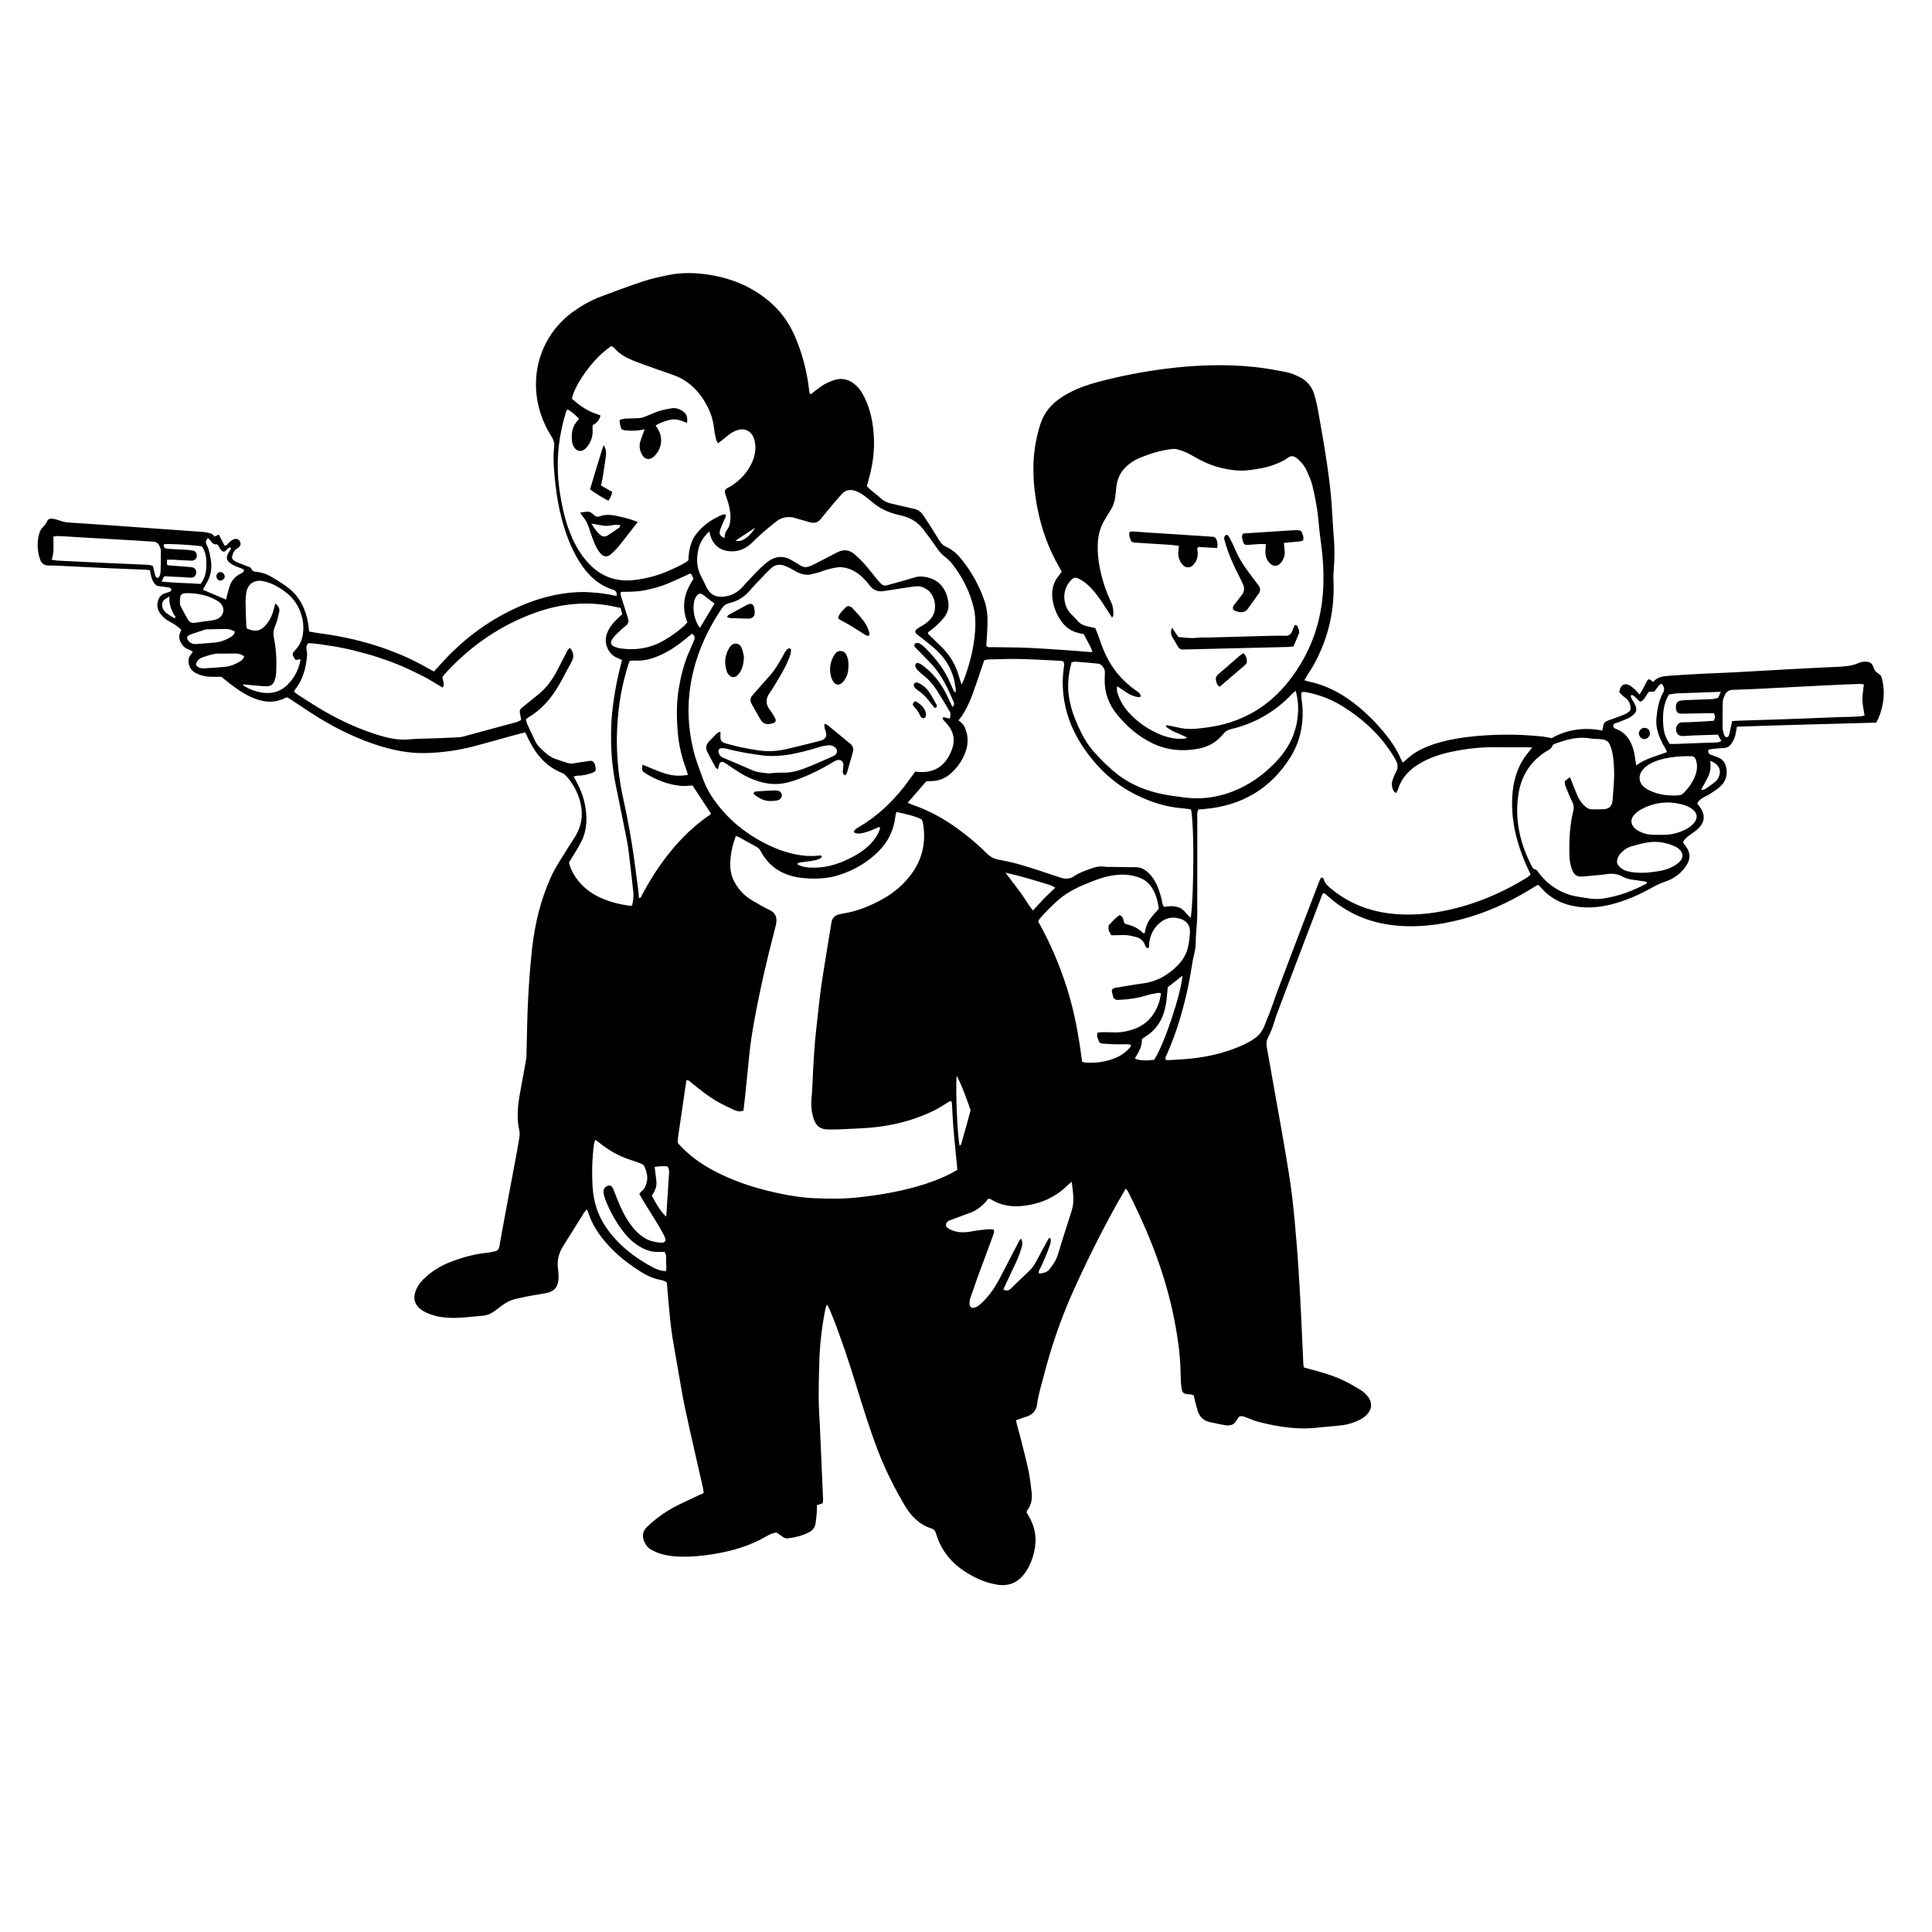 <?xml version="1.0" encoding="utf-8"?>
<!-- Generator: Adobe Illustrator 24.2.1, SVG Export Plug-In . SVG Version: 6.00 Build 0)  -->
<svg version="1.1" xmlns="http://www.w3.org/2000/svg" xmlns:xlink="http://www.w3.org/1999/xlink" x="0px" y="0px"
	 viewBox="0 0 500 500" style="enable-background:new 0 0 500 500;" xml:space="preserve">
<style type="text/css">
	.st0{display:none;}
	.st1{display:inline;fill:#4D4D4D;}
	.st2{display:inline;fill:#FFFFFF;}
</style>
<g id="Calque_3" class="st0">
	<rect x="-22.89" y="22" class="st1" width="569.78" height="449.33"/>
</g>
<g id="Calque_1">
	<path d="M485.58,187.02c-11.99,0.35-23.98,0.6-36.06,1.05c-0.11,0.57-0.21,1.07-0.29,1.58c-0.18,1.11-0.59,2.12-1.3,3.01
		c-0.47,0.59-1.02,0.89-1.79,0.92c-0.99,0.03-1.98,0.15-2.96,0.25c-0.34,0.03-0.68,0.12-1.04,0.19c-0.13,0.64,0,1.07,0.6,1.29
		c0.6,0.22,1.2,0.45,1.8,0.67c1.49,0.55,2.13,1.72,2.3,3.21c0.2,1.76-0.41,3.24-1.69,4.4c-0.81,0.74-1.77,1.31-2.69,1.93
		c-0.43,0.29-0.94,0.47-1.39,0.73c-0.7,0.41-1.41,0.82-1.84,1.68c0.26,0.35,0.54,0.71,0.81,1.08c1.23,1.7,1.19,3.55-0.23,5.11
		c-0.66,0.72-1.5,1.29-2.3,1.85c-0.77,0.54-1.51,1.08-1.96,2.04c0.26,0.36,0.52,0.74,0.79,1.1c1.14,1.54,1.18,3.13,0.18,4.73
		c-1.29,2.05-3.11,3.47-5.38,4.25c-1.27,0.44-2.47,0.99-3.64,1.65c-3.26,1.83-6.67,3.33-10.3,4.27c-2.96,0.76-5.95,1.07-9.01,0.64
		c-3.72-0.53-6.89-2.07-9.38-4.92c-0.19-0.22-0.4-0.42-0.6-0.62c-0.04-0.04-0.11-0.04-0.26-0.1c-0.69,0.42-1.43,0.86-2.17,1.31
		c-5.56,3.38-11.45,6.03-17.75,7.65c-5.62,1.44-11.33,2.15-17.15,1.52c-6.51-0.7-12.27-3.11-17.16-7.51
		c-0.34-0.31-0.7-0.58-1.02-0.85c-0.58,0.15-0.59,0.63-0.72,0.98c-1.9,4.95-3.79,9.91-5.67,14.86c-1.9,5.01-3.8,10.03-5.7,15.04
		c-0.19,0.49-0.38,0.98-0.52,1.48c-0.49,1.68-1.03,3.34-1.86,4.89c-0.46,0.86-0.56,1.71-0.38,2.68c0.7,3.72,1.33,7.46,1.99,11.19
		c0.96,5.39,1.95,10.78,2.86,16.18c0.63,3.73,1.25,7.48,1.7,11.23c0.51,4.28,0.89,8.58,1.23,12.88c0.36,4.53,0.62,9.07,0.88,13.61
		c0.21,3.73,0.36,7.46,0.53,11.18c0.09,1.86,0.17,3.73,0.26,5.59c0.01,0.29,0.06,0.57,0.11,0.96c0.56,0.16,1.11,0.32,1.66,0.46
		c3.1,0.82,6.18,1.71,9.06,3.14c1.41,0.7,2.77,1.49,4.1,2.32c0.59,0.36,1.11,0.86,1.57,1.38c1.51,1.73,1.35,3.71-0.37,5.24
		c-1.02,0.91-2.27,1.41-3.54,1.85c-2.07,0.72-4.24,0.72-6.37,0.97c-0.58,0.07-1.17,0.06-1.74,0.14c-5.53,0.77-10.92-0.06-16.26-1.45
		c-0.9-0.23-1.76-0.62-2.62-0.95c-0.65-0.25-1.28-0.59-2.15-0.42c-0.28,0.39-0.64,0.84-0.94,1.33c-0.41,0.66-1.01,0.94-1.75,0.99
		c-0.29,0.02-0.59,0.05-0.87,0c-1.43-0.28-2.86-0.54-4.27-0.89c-1.54-0.38-2.52-1.4-2.97-2.91c-0.22-0.72-0.42-1.45-0.61-2.19
		c-0.14-0.56-0.24-1.14-0.36-1.69c-0.59-0.45-1.26-0.31-1.88-0.4c-0.66-0.1-1.09-0.43-1.22-1.07c-0.12-0.57-0.2-1.15-0.24-1.73
		c-0.06-0.99-0.09-1.98-0.11-2.97c-0.08-4.56-0.75-9.06-1.62-13.52c-2.11-10.77-5.97-20.93-10.79-30.75
		c-0.41-0.84-0.82-1.67-1.25-2.5c-0.1-0.19-0.27-0.34-0.51-0.65c-0.8,1.37-1.55,2.6-2.25,3.86c-4.2,7.54-8.04,15.26-11.56,23.14
		c-3.09,6.93-5.53,14.1-7.42,21.45c-0.62,2.43-1.4,4.82-1.72,7.31c-0.21,1.67-1.13,2.75-2.75,3.25c-0.88,0.27-1.74,0.6-2.73,0.95
		c0.3,1.47,0.76,2.84,1.11,4.24c0.71,2.88,1.49,5.75,2.11,8.66c0.4,1.88,0.62,3.8,0.84,5.71c0.19,1.66-0.04,3.26-1.1,4.65
		c-0.1,0.13-0.15,0.31-0.25,0.54c0.16,0.27,0.34,0.57,0.52,0.86c1.78,2.94,2.25,6.08,1.47,9.42c-0.46,1.95-1.17,3.78-2.35,5.42
		c-1.76,2.46-4.12,3.51-7.13,3.06c-3.18-0.48-6-1.82-8.66-3.57c-2.74-1.8-4.87-4.16-6.28-7.13c-0.42-0.89-0.73-1.84-1.05-2.77
		c-0.18-0.53-0.47-0.88-1.04-1.06c-3.17-1.01-5.35-3.21-6.99-6.01c-2.7-4.58-5.07-9.32-6.97-14.28c-2.12-5.55-3.86-11.24-5.62-16.91
		c-1.88-6.07-3.85-12.11-6.21-18.01c-0.36-0.9-0.69-1.83-1.34-2.8c-0.18,0.56-0.35,0.93-0.42,1.31c-0.82,4.3-1.37,8.64-1.51,13.01
		c-0.11,3.32-0.19,6.64-0.18,9.97c0.01,2.45,0.2,4.89,0.31,7.34c0.28,6.29,0.56,12.58,0.83,18.88c0.01,0.28-0.06,0.57-0.1,0.94
		c-0.48,0.17-0.95,0.33-1.52,0.53c0,0.62,0.04,1.2-0.01,1.77c-0.08,0.99-0.17,1.97-0.32,2.95c-0.17,1.05-0.79,1.8-1.73,2.28
		c-1.68,0.85-3.47,1.33-5.34,1.55c-0.49,0.06-0.92-0.03-1.33-0.32c-0.52-0.37-1.05-0.73-1.66-1.15c-1,0.02-1.94,0.54-2.82,1.04
		c-4.21,2.43-8.78,3.73-13.52,4.51c-2.82,0.47-5.66,0.73-8.53,0.67c-1.76-0.04-3.49-0.25-5.17-0.75c-0.83-0.24-1.63-0.62-2.39-1.03
		c-0.89-0.49-1.51-1.27-1.89-2.22c-0.59-1.51-0.34-2.67,0.86-3.8c2.09-1.97,4.39-3.67,6.92-5.02c2.11-1.12,4.3-2.08,6.45-3.1
		c0.36-0.17,0.73-0.33,1.19-0.54c-0.06-0.47-0.09-0.93-0.19-1.37c-1.54-6.82-3.13-13.63-4.6-20.46c-0.75-3.47-1.29-6.99-1.91-10.49
		c-0.4-2.24-0.78-4.48-1.17-6.71c-0.67-3.79-0.98-7.63-1.32-11.46c-0.12-1.33-0.22-2.67-0.34-4c-0.58-0.51-1.29-0.6-1.96-0.74
		c-1.62-0.34-3.09-1-4.49-1.87c-3.45-2.12-6.6-4.59-9.26-7.66c-2-2.31-3.66-4.83-4.6-7.77c-0.09-0.27-0.24-0.52-0.43-0.89
		c-0.31,0.39-0.58,0.67-0.78,1c-1.73,2.77-3.43,5.55-5.19,8.3c-1.18,1.84-1.78,3.78-1.47,5.97c0.07,0.52,0.11,1.04,0.14,1.57
		c0.02,0.46,0.04,0.94-0.01,1.4c-0.22,2-1.16,3.03-3.16,3.42c-1.54,0.3-3.1,0.52-4.65,0.81c-1.2,0.23-2.39,0.5-3.58,0.79
		c-1.15,0.28-2.17,0.85-3.11,1.54c-0.66,0.48-1.32,0.97-1.96,1.46c-0.9,0.69-1.93,1.15-3.04,1.25c-3.25,0.28-6.49,0.78-9.76,0.49
		c-1.87-0.17-3.68-0.63-5.36-1.49c-0.41-0.21-0.82-0.45-1.17-0.75c-1.33-1.12-1.81-2.52-1.3-4.22c0.39-1.32,1.11-2.43,2.08-3.39
		c2.01-2.01,4.37-3.49,7.01-4.51c3.1-1.21,6.29-2.1,9.63-2.43c0.63-0.06,1.26-0.23,1.89-0.35c0.72-0.13,1.08-0.57,1.2-1.3
		c0.54-3.1,1.11-6.19,1.69-9.29c0.79-4.24,1.59-8.47,2.38-12.71c0.37-2.01,0.75-4.01,1.07-6.02c0.1-0.62,0.16-1.3,0.02-1.9
		c-0.78-3.38-0.38-6.73,0.23-10.07c0.5-2.75,1.02-5.5,1.5-8.26c0.11-0.63,0.11-1.28,0.13-1.92c0.13-4.61,0.17-9.22,0.41-13.81
		c0.23-4.42,0.55-8.85,1.05-13.25c0.72-6.34,2.21-12.5,4.86-18.34c1.13-2.51,2.68-4.77,4.12-7.1c0.61-0.99,1.23-1.98,1.88-2.95
		c2.29-3.42,2.49-7.05,1.12-10.85c-0.66-1.83-1.65-3.47-2.9-4.95c-0.37-0.43-0.82-0.88-1.33-1.08c-3.91-1.54-6.48-4.45-8.37-8.07
		c-0.4-0.77-0.75-1.57-1.17-2.44c-0.91,0.23-1.8,0.44-2.69,0.69c-3.48,0.95-6.96,1.94-10.44,2.87c-4.24,1.13-8.58,1.72-12.96,1.8
		c-3.93,0.07-7.76-0.67-11.52-1.83c-5.55-1.72-10.74-4.21-15.68-7.22c-2.49-1.51-4.88-3.18-7.32-4.77
		c-0.34-0.22-0.68-0.43-0.97-0.61c-0.2,0.05-0.31,0.06-0.41,0.11c-3.07,1.58-6.1,1.16-9.08-0.23c-2.39-1.12-4.5-2.69-6.54-4.34
		c-0.32-0.26-0.62-0.52-1.01-0.85c-0.81,0-1.68-0.01-2.55,0c-1.37,0.02-2.67-0.28-3.89-0.86c-1.47-0.7-2.19-2-2.08-3.53
		c0.06-0.82,0.55-1.38,1.1-1.97c-0.3-0.48-0.78-0.55-1.17-0.72c-0.66-0.29-1.23-0.7-1.62-1.29c-0.68-1.02-1.02-2.1-0.38-3.28
		c0.08-0.15,0.11-0.32,0.18-0.55c-0.89-0.83-1.9-1.51-2.98-2.07c-1.11-0.58-2.01-1.38-2.68-2.44c-0.68-1.08-0.64-2.21-0.21-3.35
		c0.28-0.74,0.82-1.26,1.59-1.51c0.44-0.14,0.89-0.28,1.32-0.45c0.31-0.12,0.47-0.39,0.36-0.69c-0.07-0.17-0.31-0.35-0.5-0.38
		c-1.03-0.17-2.07-0.29-3.17-0.44c-1.31-0.96-1.55-2.48-1.82-4.03c-0.34-0.05-0.61-0.13-0.89-0.14c-3.2-0.14-6.41-0.25-9.61-0.4
		c-3.49-0.16-6.99-0.35-10.48-0.51c-1.75-0.08-3.49-0.19-5.24-0.19c-1.25-0.01-1.91-0.59-2.28-1.74c-0.68-2.11-0.77-4.24-0.21-6.37
		c0.14-0.55,0.38-1.15,0.75-1.55c0.52-0.55,1.02-1.06,1.32-1.78c0.22-0.53,0.75-0.76,1.31-0.69c0.63,0.08,1.26,0.23,1.85,0.45
		c0.83,0.32,1.66,0.5,2.54,0.56c3.78,0.23,7.56,0.5,11.34,0.76c5,0.35,10,0.72,14.99,1.08c2.56,0.18,5.12,0.36,7.68,0.54
		c0.35,0.02,0.7,0.03,1.05,0.09c0.97,0.17,1.98,0.26,2.6,1.14c0.4-0.18,0.7-0.32,1.1-0.5c0.52,1,0.99,1.92,1.45,2.81
		c0.57,0.16,0.75-0.29,1.01-0.57c0.45-0.47,0.94-0.88,1.57-1.07c0.53-0.17,1.09,0.05,1.37,0.51c0.35,0.57,0.29,1.13-0.19,1.58
		c-0.08,0.08-0.17,0.17-0.27,0.22c-1.05,0.54-1.4,1.5-1.54,2.56c0.29,0.67,0.88,0.95,1.47,1.19c0.81,0.33,1.63,0.62,2.44,0.96
		c0.37,0.15,0.94,0.28,1.05,0.57c0.36,0.95,1.15,0.84,1.88,0.95c1.23,0.18,2.38,0.64,3.43,1.26c1.51,0.88,3,1.81,4.37,2.88
		c2.9,2.26,4.39,5.37,5.03,8.93c0.13,0.74,0.2,1.49,0.32,2.32c0.87,0.15,1.72,0.32,2.57,0.43c6.03,0.78,11.92,2.12,17.64,4.2
		c3.67,1.34,7.22,2.96,10.61,4.92c0.45,0.26,0.91,0.5,1.45,0.79c0.42-0.45,0.82-0.86,1.19-1.29c4.93-5.62,10.63-10.28,17.26-13.77
		c4.73-2.49,9.69-4.32,14.98-5.11c2.3-0.34,4.63-0.5,6.97-0.33c2.04,0.15,4.06,0.31,6.05,0.82c0.27,0.07,0.55,0.05,0.88,0.08
		c0.02-0.81-0.19-1.31-0.94-1.55c-3.94-1.23-6.66-3.94-8.79-7.35c-2.12-3.4-3.48-7.11-4.5-10.95c-0.8-2.99-1.33-6.04-1.66-9.11
		c-0.34-3.18-0.67-6.39-0.32-9.6c0.11-0.99-0.14-1.78-0.66-2.61c-1.38-2.17-2.44-4.5-3.14-6.99c-2.55-9.05,0.24-19.27,8.8-25.42
		c2.14-1.54,4.43-2.83,6.88-3.77c3.7-1.41,7.42-2.78,11.18-4.03c2.09-0.69,4.27-1.16,6.43-1.61c3.7-0.76,7.42-0.63,11.13,0
		c5.45,0.92,10.39,2.99,14.69,6.5c2.94,2.4,5.19,5.35,6.75,8.8c2.08,4.6,3.35,9.43,3.92,14.45c0.03,0.29,0.08,0.58,0.13,0.86
		c0.01,0.04,0.07,0.07,0.12,0.12c0.42,0.13,0.61-0.25,0.87-0.44c0.95-0.67,1.84-1.44,2.84-2.02c0.84-0.49,1.78-0.87,2.72-1.15
		c1.94-0.59,3.68-0.08,5.21,1.21c1.09,0.92,1.84,2.09,2.46,3.36c1.56,3.2,2.22,6.62,2.41,10.14c0.2,3.7-0.3,7.33-1.3,10.89
		c-0.17,0.61-0.33,1.23-0.51,1.92c0.33,0.32,0.64,0.66,0.99,0.95c0.89,0.75,1.83,1.45,2.69,2.24c0.76,0.7,1.63,1.07,2.62,1.29
		c1.93,0.43,3.85,0.94,5.78,1.34c0.98,0.2,1.76,0.65,2.32,1.43c0.78,1.09,1.49,2.22,2.21,3.35c0.75,1.18,1.46,2.38,2.22,3.56
		c0.41,0.64,0.92,1.2,1.65,1.51c1.83,0.77,3.18,2.16,4.37,3.68c2.46,3.15,4.33,6.63,5.62,10.41c0.55,1.62,0.75,3.3,0.75,5
		c0.01,1.63-0.12,3.26-0.2,4.89c-0.03,0.58-0.08,1.15-0.12,1.66c0.51,0.51,1.06,0.33,1.56,0.34c2.97,0.06,5.95,0.04,8.91,0.16
		c3.32,0.14,6.63,0.38,9.95,0.6c2.09,0.14,4.18,0.33,6.27,0.49c0.23,0.02,0.46-0.02,0.79-0.04c-0.52-1.68-1.56-3.02-2.22-4.57
		c-0.46-0.1-0.85-0.18-1.24-0.27c-1.78-0.39-3.24-1.3-4.34-2.74c-1.41-1.84-2.28-3.92-2.56-6.23c-0.28-2.25,0.25-4.28,1.75-6.03
		c0.22-0.26,0.42-0.55,0.66-0.86c-0.2-0.38-0.37-0.74-0.58-1.09c-2.78-4.78-4.65-9.91-5.7-15.33c-0.78-4.02-1.21-8.07-1.01-12.17
		c0.16-3.28,0.76-6.47,1.75-9.6c1-3.16,3.05-5.45,5.8-7.19c2.79-1.76,5.85-2.88,9.01-3.73c5.86-1.58,11.81-2.72,17.83-3.48
		c7.59-0.95,15.22-1.23,22.86-0.42c2.84,0.3,5.65,0.82,8.44,1.39c0.96,0.2,1.89,0.6,2.79,1.01c2.08,0.94,3.51,2.51,4.16,4.69
		c0.45,1.5,0.79,3.04,1.06,4.59c0.79,4.47,1.59,8.95,2.25,13.44c0.61,4.15,1.11,8.32,1.33,12.52c0.13,2.56,0.33,5.12,0.5,7.68
		c0.15,2.27,0.1,4.54-0.08,6.82c-0.09,1.1-0.13,2.21-0.08,3.32c0.32,7.58-1.35,14.7-4.97,21.35c-0.61,1.12-1.34,2.19-2.01,3.28
		c-0.18,0.29-0.35,0.59-0.57,0.95c0.36,0.12,0.62,0.25,0.9,0.3c4.38,0.87,8.25,2.83,11.77,5.51c3.5,2.66,6.54,5.79,9.2,9.29
		c1.27,1.68,2.35,3.47,3.17,5.42c0.11,0.26,0.26,0.49,0.42,0.8c0.26-0.19,0.46-0.31,0.62-0.47c1.99-1.97,4.41-3.24,7.02-4.14
		c2.81-0.96,5.72-1.57,8.68-1.94c6.45-0.82,12.91-0.86,19.37-0.24c0.86,0.08,1.71,0.28,2.87,0.48c3.87-2.22,8.32-2.9,13.08-1.97
		c0.09-0.37,0.21-0.64,0.21-0.92c0.02-0.98,0.59-1.43,1.45-1.72c1.21-0.41,2.41-0.88,3.6-1.33c0.77-0.29,1.51-0.63,2.06-1.39
		c0.08-1.31-0.31-2.44-1.51-3.25c-0.52-0.35-0.94-0.85-1.39-1.27c0.06-0.33,0.07-0.56,0.14-0.78c0.36-1.14,1.2-1.61,2.27-1.15
		c0.57,0.25,1.07,0.68,1.55,1.1c0.43,0.38,0.77,0.85,1.25,1.39c0.24-0.36,0.44-0.62,0.59-0.9c0.47-0.87,0.91-1.76,1.39-2.62
		c0.29-0.51,0.57-0.52,1.11-0.11c0.14,0.1,0.27,0.21,0.47,0.37c1.11-1.37,2.7-1.49,4.27-1.61c2.56-0.19,5.12-0.34,7.68-0.47
		c3.03-0.16,6.06-0.25,9.08-0.41c5.12-0.27,10.24-0.59,15.36-0.86c3.72-0.2,7.45-0.39,11.18-0.55c1.93-0.09,3.84-0.21,5.64-1.01
		c0.65-0.29,1.34-0.39,2.05-0.33c0.67,0.06,1.24,0.32,1.55,0.97c0.22,0.46,0.34,1,0.65,1.4c0.31,0.4,0.8,0.67,1.25,1.03
		c0.19,0.27,0.06,0.08,0.18,0.26c0.1,0.13,0.09,0.12,0.15,0.22c0.26,0.66,0.26,0.99,0.41,1.72
		C487.91,180.13,487.22,183.96,485.58,187.02 M310.15,209.49c-0.42,0.77-0.29,1.49-0.29,2.17c-0.01,8.34,0,16.68-0.01,25.02
		c0,1.22-0.13,2.44-0.2,3.66c-0.06,1.04-0.2,2.09-0.19,3.13c0.01,1.12-0.09,2.2-0.37,3.28c-0.3,1.18-0.51,2.39-0.7,3.6
		c-0.74,4.73-1.81,9.38-3.21,13.95c-0.89,2.9-1.96,5.73-3.17,8.51c-0.2,0.45-0.56,0.89-0.31,1.49c0.24,0.02,0.47,0.08,0.69,0.07
		c1.51-0.09,3.02-0.17,4.53-0.29c4.02-0.33,7.96-1.07,11.77-2.43c2.03-0.73,4.02-1.55,5.82-2.77c1.18-0.8,2.06-1.82,2.63-3.18
		c0.95-2.26,1.83-4.54,2.62-6.85c0.25-0.72,0.48-1.44,0.75-2.14c2.27-5.99,4.54-11.99,6.82-17.98c1.35-3.54,2.71-7.07,4.07-10.6
		c0.14-0.36,0.35-0.7,0.5-1c0.18,0,0.25-0.02,0.28,0c0.14,0.1,0.35,0.19,0.38,0.32c0.3,1.22,1.2,1.95,2.11,2.69
		c4.86,3.97,10.5,5.98,16.69,6.43c3.67,0.27,7.33,0.05,10.97-0.58c8.21-1.42,15.76-4.52,22.83-8.86c0.33-0.2,0.62-0.49,0.96-0.77
		c-0.42-0.92-0.81-1.76-1.18-2.61c-2.61-6.02-4.12-12.23-3.46-18.85c0.39-3.93,1.7-7.48,4.31-10.49c0.21-0.25,0.4-0.52,0.75-0.96
		c-0.61-0.03-1-0.06-1.38-0.06c-2.62,0-5.25,0.04-7.87-0.01c-3.81-0.07-7.56,0.34-11.28,1.1c-2.98,0.61-5.87,1.52-8.51,3.07
		c-2.7,1.58-4.78,3.7-5.71,6.79c-0.09,0.3-0.31,0.56-0.5,0.91c-0.66-0.4-0.87-0.94-0.99-1.5c-0.09-0.44-0.17-0.95-0.05-1.36
		c0.26-0.89,0.57-1.79,1.03-2.59c0.6-1.04,0.49-2,0-3c-0.2-0.42-0.46-0.81-0.71-1.21c-3.31-5.38-7.82-9.51-13.15-12.82
		c-2.8-1.74-5.83-2.91-9.05-3.57c-0.5-0.1-1.01-0.24-1.58,0.03c0,0.43-0.03,0.82,0.01,1.22c0.1,1.1,0.28,2.2,0.32,3.3
		c0.14,4.36-0.83,8.47-3.14,12.18c-5.11,8.18-12.57,12.56-22.13,13.43C311.24,209.42,310.67,209.45,310.15,209.49z M247.33,179.15
		c0-0.34,0.05-0.68-0.01-1c-0.17-0.97-0.3-1.96-0.58-2.91c-0.85-2.86-2.48-5.26-4.68-7.25c-1.25-1.13-2.62-2.14-3.93-3.19
		c-0.32-0.26-0.66-0.48-0.96-0.76c-0.38-0.36-0.36-0.88,0.07-1.21c0.41-0.32,0.87-0.58,1.32-0.84c0.98-0.55,1.85-1.22,2.53-2.12
		c1.6-2.14,1-5.81-1.2-7.33c-0.79-0.54-1.65-0.87-2.62-0.81c-0.46,0.03-0.93,0.07-1.39,0.14c-2.42,0.37-4.84,0.74-7.25,1.11
		c-1.38,0.21-2.52-0.21-3.42-1.29c-0.33-0.4-0.64-0.83-0.99-1.22c-1.08-1.24-2.31-2.31-3.83-2.98c-1.35-0.61-2.74-0.88-4.25-0.57
		c-1.2,0.24-2.37,0.52-3.52,0.97c-0.81,0.32-1.68,0.47-2.52,0.7c-1.38,0.39-2.65,0.03-3.88-0.56c-0.42-0.2-0.79-0.49-1.21-0.7
		c-0.67-0.34-1.34-0.71-2.05-0.95c-1.24-0.42-2.42-0.26-3.4,0.69c-0.5,0.48-1.02,0.95-1.5,1.46c-1.4,1.48-2.83,2.94-4.17,4.48
		c-1.4,1.61-3.16,2.61-5.16,3.09c-0.97,0.23-1.51,0.72-2.01,1.47c-3.96,5.93-6.77,12.33-7.96,19.41c-0.97,5.78-0.7,11.48,0.69,17.16
		c0.58,2.39,1.46,4.66,2.3,6.96c0.62,1.71,1.35,3.35,2.35,4.87c3.43,5.24,8,9.21,13.53,12.11c1.91,1,3.9,1.86,5.97,2.46
		c2.7,0.78,5.45,1.21,8.28,0.89c0.31-0.04,0.73-0.18,0.81,0.42c-0.79,0.64-1.76,0.82-2.73,0.97c-0.98,0.15-1.97,0.24-2.95,0.39
		c-0.23,0.03-0.44,0.2-0.77,0.37c1.12,0.72,2.2,0.87,3.32,0.94c3.53,0.22,6.82-0.66,9.96-2.18c2.1-1.02,4.1-2.22,5.75-3.91
		c1.04-1.06,1.85-2.25,2.36-3.64c0.1-0.26,0.25-0.54-0.1-0.78c-1.06,0.43-2.1,0.98-3.21,1.29c-1.07,0.29-2.22,0.72-3.34,0.11
		c0.04-0.63,0.48-0.85,0.85-1.1c0.63-0.42,1.3-0.77,1.94-1.19c4.5-2.94,8.19-6.7,11.35-11.03c0.58-0.8,1.16-1.6,1.75-2.42
		c0.4,0.05,0.74,0.11,1.08,0.13c3.02,0.17,5.5-0.88,7.21-3.43c0.54-0.81,0.97-1.74,1.28-2.66c0.73-2.13,0.39-4.14-1-5.94
		c-0.39-0.51-0.85-0.96-1.27-1.44c-0.19-0.23-0.33-0.48,0.02-0.74c0.53,0.13,1.07,0.26,1.62,0.4c0.25-1.31,0.28-1.33-0.15-2.06
		c-1.07-1.8-2.13-3.61-3.27-5.37c-0.89-1.37-1.93-2.63-3.24-3.64c-0.6-0.46-1.17-0.97-1.7-1.51c-0.27-0.28-0.46-0.66-0.57-1.04
		c-0.14-0.53,0.34-0.95,0.83-0.76c0.32,0.12,0.65,0.27,0.92,0.48c0.65,0.5,1.29,1.01,1.88,1.56c2.11,1.98,3.67,4.36,4.89,6.97
		c0.36,0.77,0.71,1.54,1.09,2.34c0.41-0.39,0.55-0.74,0.36-1.17c-0.25-0.59-0.49-1.18-0.75-1.77c-1.41-3.16-3.03-6.17-5.5-8.66
		c-1.11-1.12-2.2-2.25-3.3-3.37c-0.2-0.21-0.42-0.41-0.59-0.64c-0.24-0.32,0.03-0.91,0.44-0.94c0.28-0.02,0.6,0,0.84,0.12
		c0.41,0.22,0.8,0.49,1.13,0.81c2.5,2.47,4.76,5.12,6.29,8.33c0.45,0.95,0.87,1.91,1.31,2.86
		C246.83,178.76,246.86,179.09,247.33,179.15z M301.73,188.03c0.03-0.12,0.06-0.24,0.09-0.37c0.84,0.16,1.7,0.29,2.53,0.5
		c1.71,0.45,3.45,0.6,5.2,0.44c1.45-0.14,2.89-0.31,4.32-0.56c8.04-1.4,14.58-5.33,19.63-11.72c5.76-7.29,8.68-15.62,8.98-24.87
		c0.11-3.44-0.06-6.87-0.53-10.29c-0.32-2.31-0.59-4.63-0.79-6.95c-0.26-2.91-0.86-5.76-1.53-8.59c-0.31-1.29-0.88-2.53-1.42-3.75
		c-0.47-1.07-1.19-2.01-2.05-2.81c-1.46-1.35-2-1.2-3.22-0.34c-1.11,0.78-2.36,1.23-3.62,1.7c-1.87,0.7-3.83,0.94-5.79,1.22
		c-2.65,0.37-5.23,0.01-7.78-0.62c-2.68-0.66-5.13-1.89-7.5-3.28c-1.12-0.66-2.3-1.12-3.54-1.44c-0.43-0.11-0.92-0.14-1.36-0.09
		c-2.98,0.33-5.81,1.22-8.55,2.36c-0.95,0.4-1.86,0.98-2.68,1.62c-1.82,1.43-2.9,3.31-3.19,5.63c-0.09,0.69-0.16,1.39-0.22,2.09
		c-0.13,1.53-0.53,2.97-1.39,4.27c-0.51,0.78-0.97,1.59-1.45,2.39c-1,1.68-1.56,3.48-1.72,5.44c-0.22,2.88,0.14,5.7,0.81,8.49
		c0.6,2.5,1.43,4.93,2.55,7.24c0.53,1.09,0.67,2.22,0.63,3.39c-0.01,0.19-0.16,0.38-0.32,0.73c-0.69-1.07-1.28-2-1.89-2.92
		c-1.28-1.95-2.58-3.9-4.31-5.48c-0.68-0.62-1.45-1.18-2.26-1.61c-1.06-0.56-1.53-0.42-2.31,0.44c-2.54,2.83-1.72,6.66,0,8.47
		c0.6,0.63,1.25,1.23,1.81,1.9c0.67,0.81,1.54,1.21,2.53,1.43c0.68,0.15,1.35,0.3,2.07,0.46c0.42,1.09,0.86,2.1,1.2,3.15
		c1.14,3.47,2.75,6.67,5.23,9.4c1.26,1.39,2.66,2.61,4.2,3.68c0.52,0.36,1.09,0.69,1.13,1.43c-0.1,0.08-0.19,0.2-0.28,0.19
		c-0.35-0.01-0.7-0.01-1.03-0.1c-1.78-0.45-3.16-1.65-4.76-2.71c-0.19,0.72-0.07,1.27,0.09,1.81c0.55,1.89,1.54,3.51,2.85,4.96
		c2.1,2.32,4.6,4.12,7.44,5.42c2.2,1,4.5,1.59,6.94,1.4c0.19-0.01,0.38-0.14,0.77-0.29C305.28,189.84,303.27,189.38,301.73,188.03z
		 M232,210.12c-0.12,0.45-0.24,0.77-0.27,1.1c-0.38,3.56-1.84,6.59-4.37,9.11c-2.9,2.9-6.34,4.9-10.25,6.14
		c-2.77,0.88-5.61,1.03-8.47,0.84c-5.16-0.33-9.32-2.36-11.83-7.12c-0.25-0.48-0.59-0.81-1.09-1.07c-1.5-0.78-2.95-1.64-4.43-2.45
		c-0.24-0.13-0.51-0.2-0.84-0.33c-0.69,1.78-1.14,3.53-1.34,5.31c-0.23,2.09-0.22,4.19,0.75,6.17c1.11,2.27,2.75,4.03,4.93,5.29
		c1.52,0.87,3.03,1.75,4.6,2.52c1.42,0.7,1.68,2.01,1.51,3.22c-0.08,0.58-0.24,1.14-0.39,1.7c-2.11,8.06-3.97,16.18-5.44,24.38
		c-0.48,2.7-0.9,5.4-1.16,8.13c-0.34,3.54-0.71,7.07-1.07,10.61c-0.12,1.21-0.28,2.42-0.43,3.75c-0.4,0.07-0.79,0.24-1.16,0.19
		c-0.51-0.06-1.03-0.23-1.5-0.45c-1.31-0.62-2.63-1.25-3.9-1.96c-2.5-1.4-4.71-3.22-6.94-5c-0.34-0.27-0.61-0.7-1.27-0.64
		c-0.72,4.89-1.44,9.77-2.15,14.66c-0.07,0.51-0.06,1.04-0.08,1.61c0.7,0.72,1.36,1.45,2.09,2.12c3.17,2.92,6.85,5.03,10.77,6.74
		c4.4,1.92,8.98,3.25,13.67,4.22c2.97,0.62,5.97,1.08,9,1.19c3.66,0.14,7.33,0.2,11-0.2c5.98-0.65,11.88-1.66,17.61-3.52
		c2.83-0.92,5.57-2.06,8.21-3.62c-0.06-0.7-0.12-1.39-0.19-2.08c-0.28-2.96-0.6-5.91-0.84-8.87c-0.17-2.03-0.24-4.07-0.37-6.11
		c-0.02-0.27,0.05-0.6-0.39-0.79c-0.24,0.15-0.53,0.32-0.82,0.49c-1.15,0.68-2.27,1.45-3.47,2.03c-6.07,2.95-12.52,4.33-19.23,4.6
		c-1.69,0.07-3.37,0.18-5.06,0.24c-1.11,0.04-2.22,0.06-3.32,0.03c-1.7-0.05-2.85-0.91-3.41-2.52c-0.15-0.44-0.29-0.89-0.39-1.34
		c-0.36-1.49-0.37-3-0.23-4.52c0.07-0.81,0.15-1.63,0.18-2.44c0.23-5.24,0.48-10.48,1.09-15.7c0.43-3.65,0.75-7.31,1.28-10.94
		c0.79-5.36,1.74-10.69,2.58-16.04c0.19-1.2,0.83-1.88,1.97-2.15c0.34-0.08,0.68-0.18,1.02-0.23c3.75-0.56,7.17-2,10.44-3.84
		c2.72-1.53,5.07-3.52,6.98-6c3.15-4.07,4.17-8.64,3.26-13.67c-0.06-0.33-0.25-0.64-0.36-0.89
		C236.44,211.05,234.31,210.68,232,210.12z M160.62,157.33c-1.41-0.28-2.65-0.58-3.92-0.76c-6.18-0.89-12.2-0.13-18.06,1.96
		c-9.08,3.23-16.77,8.55-23.28,15.62c-0.31,0.34-0.58,0.71-0.86,1.04c0.04,0.92,0.67,1.73,0.1,2.76c-1.77-0.96-3.44-2.13-5.24-3.02
		c-1.88-0.93-3.76-1.85-5.69-2.67c-1.88-0.79-3.8-1.49-5.73-2.12c-1.99-0.65-4.01-1.21-6.05-1.71c-1.98-0.49-3.97-0.93-5.98-1.23
		c-2.06-0.3-4.12-0.71-6.18-0.74c-0.39,0.58-0.55,1.08-0.4,1.71c0.12,0.5,0.18,1.04,0.13,1.56c-0.27,3.13-1.04,6.08-3.01,8.62
		c-0.14,0.17-0.22,0.38-0.37,0.65c0.41,0.32,0.75,0.63,1.13,0.87c2.27,1.43,4.5,2.91,6.83,4.25c4.61,2.64,9.44,4.81,14.55,6.32
		c2.42,0.71,4.85,1.15,7.4,0.9c1.85-0.18,3.73-0.16,5.59-0.23c2.39-0.09,4.77-0.18,7.16-0.3c0.46-0.02,0.92-0.13,1.37-0.25
		c4.55-1.23,9.11-2.46,13.65-3.71c0.37-0.1,0.71-0.33,1.12-0.53c-0.12-0.64-0.2-1.21-0.33-1.78c-0.13-0.58,0.04-1.01,0.5-1.38
		c1.41-1.12,2.81-2.27,4.22-3.4c2.14-1.7,3.69-3.87,4.94-6.27c0.92-1.76,1.8-3.53,2.72-5.28c0.11-0.22,0.37-0.35,0.6-0.56
		c0.92,1.22,1.11,2.36,0.38,3.65c-1.23,2.18-2.31,4.45-3.61,6.59c-1.93,3.17-4.36,5.9-7.62,7.81c-0.19,0.11-0.35,0.29-0.6,0.5
		c0.14,0.44,0.23,0.89,0.42,1.3c0.6,1.33,1.25,2.63,1.84,3.96c0.39,0.87,0.93,1.63,1.61,2.26c1.06,0.99,2.11,2.03,3.49,2.57
		c1.09,0.42,2.21,0.75,3.31,1.12c0.56,0.19,1.09,0.26,1.7,0.14c1.31-0.26,2.66-0.36,3.97-0.61c0.95-0.18,1.31,0.23,1.55,0.98
		c0.09,0.28,0.14,0.57,0.18,0.85c0.08,0.65-0.1,0.96-0.74,1.19c-1.27,0.46-2.56,0.79-3.92,0.78c-0.31,0-0.62,0.13-1.01,0.21
		c0.36,0.7,0.66,1.26,0.95,1.83c0.71,1.41,1.33,2.85,1.71,4.39c0.77,3.17,0.97,6.34-0.18,9.47c-0.36,0.97-0.89,1.89-1.41,2.8
		c-0.75,1.3-1.57,2.57-2.3,3.75c0.77,3.4,3.56,6.73,6.97,8.55c2.76,1.48,5.73,2.27,8.81,2.67c0.16,0.02,0.34-0.05,0.57-0.09
		c0.24-1.14,0.44-2.27,0.3-3.44c-0.29-2.49-0.54-4.98-0.84-7.46c-0.24-1.97-0.44-3.95-0.81-5.89c-0.92-4.8-1.94-9.59-2.9-14.38
		c-0.57-2.86-0.97-5.75-1.11-8.66c-0.16-3.43-0.17-6.87,0.21-10.3c0.41-3.66,0.99-7.27,1.89-10.83c0.21-0.83,0.41-1.67,0.63-2.55
		c-0.58-0.26-1.05-0.47-1.52-0.69c-1.11-0.53-1.84-1.41-2.3-2.53c-0.65-1.57-0.44-3.08,0.33-4.55c0.6-1.15,1.46-2.11,2.39-2.99
		c0.38-0.35,0.76-0.7,1.16-1.08C160.9,158.41,160.77,157.91,160.62,157.33z M308.18,237.53c0.55-4.85,0.58-9.46,0.64-14.05
		c0.09-6.51-0.23-12.84-0.61-14.01c-0.76-0.1-1.56-0.25-2.36-0.31c-3.95-0.3-7.65-1.47-11.2-3.15c-6.24-2.95-11.02-7.53-14.74-13.28
		c-2.6-4.03-4.24-8.41-4.73-13.2c-0.21-2.04-0.19-4.07,0.05-6.11c0.08-0.73,0.34-1.48-0.04-2.26c-0.23-0.05-0.45-0.13-0.67-0.14
		c-3.55-0.17-7.09-0.39-10.64-0.47c-2.68-0.06-5.36,0.06-8.04,0.12c-0.39,0.01-0.78,0.15-1.13,0.22c-0.68,2.02-1.32,3.95-1.99,5.87
		c-1.18,3.41-2.32,6.83-4.65,9.68c1.14,0.85,1.5,1.33,1.93,2.63c0.58,1.78,0.54,3.57-0.06,5.33c-0.77,2.25-2.07,4.17-3.85,5.74
		c-1.49,1.32-3.23,2.05-5.26,2.01c-0.4-0.01-0.8,0.05-1.12,0.07c-1.63,1.87-3.18,3.66-4.82,5.55c0.54,0.22,0.95,0.4,1.37,0.55
		c3.66,1.26,7.06,3.03,10.25,5.21c3.18,2.18,6.14,4.63,8.88,7.34c0.82,0.81,1.7,1.33,2.85,1.56c2,0.39,4,0.8,5.95,1.38
		c3.4,1.01,6.77,2.13,10.13,3.27c1.31,0.44,2.5,0.47,3.66-0.32c1.36-0.94,2.91-1.44,4.45-2c1.11-0.4,2.22-0.64,3.42-0.46
		c0.69,0.1,1.4,0.05,2.09,0.06c2.04,0.03,4.08,0.08,6.12,0.08c0.99,0,1.81,0.36,2.57,0.95c1.18,0.91,2.01,2.09,2.66,3.42
		c0.67,1.37,1.07,2.83,1.41,4.31c0.12,0.55,0.12,1.16,0.61,1.58c1.3-0.24,2.55-0.3,3.81,0.16
		C306.4,235.29,306.94,236.57,308.18,237.53z M146.81,105.93c-0.15,0.32-0.3,0.58-0.38,0.85c-0.84,2.79-1.47,5.63-1.8,8.54
		c-0.48,4.26-0.35,8.5,0.35,12.72c0.63,3.86,1.51,7.65,3.13,11.24c1.18,2.63,2.69,5.03,4.76,7.06c1.96,1.92,4.24,3.2,6.99,3.68
		c2.35,0.42,4.64,0.11,6.93-0.33c2.76-0.53,5.38-1.5,7.91-2.72c1.19-0.58,2.43-1.11,3.46-1.97c0.03-0.46,0.04-0.86,0.08-1.27
		c0.19-1.88,0.63-3.69,1.75-5.25c1.79-2.48,4.23-4.13,7.03-5.29c0.23-0.1,0.54-0.01,0.85-0.01c0.02,0.77-0.43,1.27-0.66,1.85
		c-0.29,0.76-0.67,1.5-0.88,2.28c-0.26,0.96,0.12,1.51,1.21,1.96c-0.02-0.79,0.13-1.49,0.61-2.13c0.65-0.86,0.85-1.88,0.88-2.96
		c0.06-1.84-0.36-3.57-0.98-5.29c-0.75-2.08-0.69-2.14,1.03-3.03c0.21-0.11,0.4-0.25,0.59-0.38c2.19-1.54,3.93-3.46,5.01-5.93
		c0.77-1.76,1.05-3.58,0.62-5.46c-0.61-2.6-2.61-3.61-5.03-2.56c-0.48,0.21-0.95,0.46-1.37,0.77c-0.7,0.52-1.36,1.1-2.04,1.64
		c-0.3,0.24-0.62,0.47-1.04,0.78c-0.21-0.41-0.43-0.69-0.5-1c-0.2-0.91-0.41-1.82-0.51-2.75c-0.31-3.04-1.46-5.74-3.2-8.21
		c-1.82-2.59-4.17-4.55-7.17-5.64c-1.75-0.64-3.52-1.22-5.27-1.85c-1.81-0.65-3.63-1.27-5.4-2c-1.73-0.71-3.37-1.6-4.64-3.04
		c-0.22-0.25-0.53-0.43-0.88-0.7c-2.72,1.84-4.85,4.2-6.74,6.8c-1.92,2.65-3.23,5.23-3.49,6.87c0.71,0.58,1.44,1.26,2.24,1.82
		c0.76,0.54,1.57,1.02,2.4,1.42c0.87,0.42,1.8,0.71,2.76,1.08c-0.32,1.25-1.03,2.02-2.05,2.51c0,0.51-0.02,0.97,0,1.44
		c0.05,1.14-0.23,2.21-0.77,3.19c-0.3,0.55-0.7,1.09-1.17,1.5c-0.97,0.86-2.15,0.69-2.84-0.4c-0.27-0.43-0.48-0.95-0.54-1.45
		c-0.27-2.1,0.02-4.07,1.62-5.66c0.07-0.06,0.05-0.21,0.1-0.41C148.89,107.43,148.01,106.52,146.81,105.93z M268.67,238.44
		c3.16,5.64,5.63,11.47,7.54,17.54c1.92,6.13,3.03,12.42,3.83,18.8c0.43,0.1,0.76,0.23,1.1,0.24c2.53,0.12,4.99-0.21,7.36-1.15
		c1.49-0.59,2.78-1.47,3.83-2.67c0.18-0.2,0.44-0.4,0.29-0.85c-0.22-0.03-0.49-0.09-0.76-0.1c-1.05,0-2.1,0.04-3.15,0.02
		c-1.16-0.03-2.32-0.12-3.49-0.2c-0.37-0.02-0.67-0.2-0.82-0.56c-0.29-0.69-0.63-1.38-0.37-2.24c0.33-0.04,0.67-0.12,1.01-0.13
		c0.99-0.01,1.98-0.02,2.97,0.04c1.48,0.09,2.92-0.13,4.33-0.5c2.63-0.68,4.8-2.07,6.28-4.41c1-1.58,1.64-3.29,1.82-5.25
		c-0.33-0.03-0.56-0.1-0.77-0.06c-0.97,0.19-1.95,0.34-2.89,0.63c-2.3,0.72-4.65,1.06-7.04,1.17c-0.29,0.01-0.6,0.06-0.87-0.03
		c-0.25-0.08-0.58-0.26-0.67-0.48c-0.23-0.59-0.37-1.21-0.47-1.84c-0.03-0.17,0.17-0.42,0.33-0.55c0.17-0.13,0.42-0.19,0.65-0.22
		c2.36-0.39,4.71-0.82,7.07-1.13c3.63-0.48,6.59-2.18,9.1-4.77c1.19-1.23,2.08-2.71,2.51-4.35c0.35-1.34,0.48-2.75,0.57-4.14
		c0.11-1.66-0.82-2.91-2.41-3.44c-2.28-0.75-4.26-0.18-5.91,1.5c-1.35,1.37-2.08,3.07-2.25,5c-0.03,0.37,0.15,0.84-0.33,1.09
		c-0.56-0.12-0.63-0.63-0.81-1.03c-0.41-0.92-1.09-1.52-2.02-1.8c-0.83-0.25-1.69-0.46-2.55-0.54c-0.98-0.09-1.98,0-2.97,0.01
		c-0.4,0-0.79,0-1.12,0c-0.64-1.16-0.72-1.31-0.71-1.87c0-0.28,0.01-0.65,0.18-0.83c0.86-0.93,1.69-1.9,2.75-2.51
		c1.07,0.44,0.82,1.55,1.28,2.2c0.23,0.08,0.39,0.16,0.56,0.2c1.57,0.35,2.97,1.01,4.1,2.19c0.09,0.09,0.31,0.06,0.52,0.09
		c0.18-1.26,0.52-2.46,1.22-3.47c0.68-0.99,1.55-1.86,2.42-2.88c-0.26-1.81-0.69-3.66-1.74-5.33c-0.77-1.23-1.79-2.11-3.15-2.64
		c-1.83-0.71-3.71-0.94-5.66-0.79c-2.47,0.18-4.79,0.93-7.07,1.84c-3.04,1.2-6,2.54-8.49,4.75c-1.66,1.47-3.23,3.03-4.66,4.72
		C268.99,237.88,268.89,238.09,268.67,238.44z M183.59,137.52c-1.54,1.38-2.46,2.91-2.86,4.7c-0.56,2.51-0.44,4.97,0.89,7.28
		c0.43,0.76,0.77,1.57,1.15,2.35c0.99,2.01,2.27,2.76,4.48,2.56c1.88-0.17,3.46-0.98,4.75-2.34c1.12-1.19,2.19-2.42,3.33-3.59
		c0.98-1,1.97-2,3.05-2.87c2.06-1.66,4.28-2,6.63-0.56c0.7,0.43,1.41,0.83,2.09,1.27c0.8,0.52,1.64,0.57,2.5,0.21
		c0.59-0.25,1.17-0.53,1.74-0.82c1.76-0.9,3.52-1.81,5.27-2.73c1.62-0.86,3.16-0.75,4.54,0.45c0.92,0.8,1.8,1.66,2.61,2.57
		c1.12,1.27,2.15,2.61,3.22,3.92c1.73,2.11,1.72,1.76,4.02,1.15c1.91-0.51,3.81-1.06,5.71-1.64c0.75-0.23,1.49-0.28,2.25-0.19
		c4.11,0.49,5.94,3.17,6.46,6.5c0.25,1.59-0.2,2.99-1.23,4.22c-0.97,1.18-2.05,2.23-3.28,3.13c-0.31,0.22-0.76,0.36-0.75,0.92
		c1.19,1.15,2.4,2.32,3.6,3.5c2.21,2.17,3.68,4.78,4.49,7.77c0.15,0.54,0.34,1.07,0.6,1.85c0.3-0.6,0.51-0.93,0.64-1.29
		c1.52-4.12,2.6-8.34,2.88-12.73c0.13-1.92,0.08-3.84-0.36-5.74c-0.96-4.16-2.86-7.87-5.42-11.25c-0.56-0.74-1.23-1.42-1.97-1.96
		c-0.77-0.57-1.37-1.24-1.91-2c-1.21-1.71-2.42-3.43-3.69-5.09c-1.47-1.9-3.35-3.12-5.77-3.65c-2.27-0.5-4.5-1.24-6.42-2.64
		c-0.61-0.44-1.19-0.93-1.78-1.41c-1.08-0.89-2.17-1.77-3.5-2.27c-1.38-0.51-2.64-0.4-3.68,0.74c-0.82,0.9-1.62,1.83-2.41,2.77
		c-1.01,1.21-2.01,2.42-2.99,3.65c-0.79,0.99-1.75,1.25-2.95,0.87c-1.17-0.37-2.36-0.63-3.53-1.01c-1.93-0.62-3.68-0.32-5.25,0.95
		c-1.18,0.95-2.36,1.9-3.49,2.9c-1.01,0.89-1.94,1.85-2.93,2.76c-1.39,1.27-3.03,1.95-4.92,1.95
		C186.26,142.67,184.14,140.87,183.59,137.52z M335.32,178.77c-0.5,0.44-0.81,0.67-1.08,0.96c-4.34,4.56-9.59,7.54-15.7,8.98
		c-0.78,0.18-1.36,0.51-1.87,1.14c-1.62,2.03-3.73,3.36-6.27,3.86c-4.22,0.84-8.34,0.51-12.27-1.41c-3.52-1.72-6.39-4.2-8.89-7.2
		c-2.27-2.72-3.43-5.78-3.35-9.31c0.01-0.64,0.07-1.28,0.05-1.92c-0.03-0.97-0.89-2.03-1.74-2.12c-1.97-0.2-3.95-0.37-5.92-0.51
		c-0.32-0.02-0.65,0.11-0.96,0.17c-0.13,0.54-0.26,0.99-0.36,1.45c-0.5,2.41-0.72,4.85-0.34,7.29c0.31,2.02,0.82,4,1.6,5.89
		c1.35,3.3,2.89,6.5,5.41,9.11c0.85,0.88,1.65,1.81,2.55,2.64c1.16,1.06,2.34,2.11,3.6,3.04c3.25,2.37,6.93,3.82,10.84,4.64
		c1.93,0.4,3.9,0.67,5.86,0.92c4.24,0.55,8.37,0.03,12.36-1.49c4.39-1.66,8.11-4.33,11.33-7.69c2.98-3.1,4.98-6.74,5.58-11.05
		C336.09,183.79,336.06,181.42,335.32,178.77z M178.05,200.54c-0.19-0.6-0.32-1.09-0.5-1.57c-1.12-3.02-1.87-6.15-2.14-9.35
		c-0.32-3.83-0.38-7.69,0.27-11.51c0.56-3.28,1.35-6.51,2.73-9.56c0.41-0.9,0.76-1.83,1.17-2.73c0.34-0.75,0.23-1.34-0.53-1.8
		c-0.65,0.53-1.28,1.04-1.91,1.56c-1.85,1.53-3.84,2.85-6.02,3.86c-2.08,0.96-4.23,1.65-6.58,1.51c-0.51-0.03-1.03,0.04-1.57,0.07
		c-0.12,0.33-0.23,0.6-0.32,0.87c-1.22,3.78-2.06,7.66-2.52,11.59c-0.91,7.76-0.54,15.47,1.15,23.12c0.83,3.75,1.55,7.53,2.17,11.33
		c0.67,4.08,1.16,8.19,1.71,12.29c0.1,0.73,0.13,1.46,0.2,2.18c0.6,0.02,0.61-0.44,0.75-0.7c1.39-2.63,2.91-5.18,4.62-7.62
		c3.54-5.06,7.65-9.55,12.78-13.04c0.19-0.13,0.35-0.29,0.52-0.44c-1.61-2.46-3.2-4.88-4.81-7.32c-0.95,0.04-1.94,0.19-2.91,0.11
		c-3.37-0.29-6.44-1.52-9.31-3.28c-0.9-0.56-0.98-0.92-0.7-2.22c1.87,0.76,3.71,1.61,5.63,2.24
		C173.88,200.76,175.9,200.94,178.05,200.54z M406.32,201.12c0.19,0.49,0.27,0.71,0.35,0.92c0.52,1.3,1.01,2.6,1.57,3.88
		c0.45,1.02,1.09,1.92,1.9,2.7c0.57,0.54,1.23,0.86,2.04,0.84c0.87-0.02,1.75,0.02,2.62-0.02c1.7-0.07,2.42-0.72,2.54-2.46
		c0.19-2.67,0.51-5.34,0.37-8.03c-0.09-1.75-0.18-3.51-0.7-5.18c-0.64-2.08-1.25-2.36-3.09-2.5c-0.81-0.06-1.64-0.03-2.44-0.17
		c-3.18-0.56-6.12,0.33-9.04,1.38c-0.26,0.09-0.61,0.28-0.67,0.49c-0.24,0.85-1,1.09-1.62,1.49c-4.15,2.63-6.51,6.43-7.21,11.25
		c-0.96,6.58,0.48,12.74,3.54,18.56c0.13,0.24,0.33,0.6,0.53,0.63c0.69,0.09,0.95,0.61,1.29,1.07c1.46,1.95,3.29,3.47,5.43,4.59
		c0.97,0.51,2.03,0.89,3.08,1.18c1.12,0.3,2.29,0.42,3.43,0.62c1.5,0.27,2.98,0.42,4.51,0.2c4.03-0.57,7.77-1.97,11.34-3.87
		c0.09-0.05,0.13-0.18,0.2-0.28c-0.4-0.43-0.96-0.31-1.46-0.41c-1.6-0.31-3.31-0.25-4.75-1.06c-1.47-0.82-2.94-0.98-4.53-0.67
		c-0.46,0.09-0.93,0.1-1.39,0.15c-1.51,0.14-3.01,0.3-4.52,0.42c-1.46,0.11-2.16-0.28-2.73-1.65c-0.29-0.69-0.47-1.44-0.6-2.18
		c-0.12-0.68-0.14-1.39-0.15-2.09c-0.08-3.74,0.12-7.46,1.01-11.11c0.2-0.83,0.1-1.58-0.3-2.36c-0.58-1.14-1.05-2.34-1.53-3.52
		c-0.21-0.53-0.47-1.07-0.33-1.82C405.37,201.86,405.76,201.56,406.32,201.12z M259.66,333.7c0.96,0.55,1.52,0.21,2.06-0.32
		c1.46-1.42,2.92-2.85,4.41-4.24c0.82-0.77,1.49-1.62,2.01-2.62c0.97-1.86,1.98-3.7,2.99-5.54c0.14-0.26,0.22-0.7,0.73-0.54
		c0.2,0.78-0.03,1.49-0.29,2.21c-0.68,1.92-1.47,3.8-2.38,5.63c-0.19,0.38-0.53,0.78-0.25,1.32c1.02-0.1,1.99-0.27,2.65-1.11
		c0.87-1.1,1.69-2.22,2.11-3.59c1.2-3.84,2.38-7.68,3.63-11.5c0.81-2.47,0.33-4.9,0.04-7.57c-0.38,0.32-0.6,0.48-0.8,0.66
		c-0.65,0.58-1.26,1.22-1.95,1.75c-2.94,2.26-6.29,3.47-9.97,3.85c-2.99,0.31-5.8-0.14-8.36-1.8c-0.08-0.05-0.22-0.01-0.63-0.01
		c-0.04,0.06-0.17,0.33-0.36,0.55c-1.3,1.46-2.79,2.63-4.7,3.21c-0.67,0.2-1.31,0.5-1.96,0.74c-0.98,0.36-1.98,0.7-2.95,1.09
		c-0.44,0.18-0.8,0.5-0.86,1.02c-0.07,0.55,0.3,0.86,0.71,1.1c0.35,0.2,0.72,0.38,1.11,0.51c1.41,0.49,2.86,0.5,4.31,0.27
		c0.98-0.15,1.95-0.36,2.93-0.45c1.08-0.1,2.18-0.31,3.23-0.11c0.31,0.62,0.04,1.09-0.14,1.57c-1.37,3.72-2.75,7.43-4.11,11.15
		c-0.58,1.59-1.11,3.19-1.68,4.78c-0.24,0.67-0.34,1.36-0.23,2.06c0.06,0.41,0.46,0.76,0.86,0.7c0.39-0.06,0.82-0.15,1.14-0.37
		c0.57-0.4,1.1-0.86,1.58-1.36c1.8-1.85,3.22-3.98,4.39-6.28c1.56-3.06,3.16-6.11,4.75-9.15c0.15-0.29,0.24-0.69,0.72-0.62
		c0.24,1.25,0.24,1.29-0.07,2.36c-0.5,1.74-1.23,3.39-2.03,5.01C261.42,329.92,260.58,331.76,259.66,333.7z M448.28,186.62
		c0.59-0.04,1.05-0.09,1.51-0.1c3.96-0.13,7.91-0.24,11.87-0.38c5.06-0.18,10.12-0.39,15.18-0.58c0.93-0.04,1.87,0,2.79-0.07
		c0.97-0.08,1.96-0.03,2.92-0.32c-0.21-1.4-0.53-2.71-0.56-4.03c-0.03-1.31,0.23-2.62,0.38-4.02c-0.44-0.05-0.78-0.13-1.11-0.12
		c-2.91,0.11-5.82,0.22-8.72,0.37c-5.17,0.26-10.34,0.55-15.51,0.8c-2.85,0.14-5.7,0.29-8.55,0.36c-1.1,0.03-1.75,0.55-2.16,1.46
		c-0.23,0.52-0.45,1.1-0.47,1.66c-0.06,2.21-0.06,4.42-0.04,6.63c0,0.51,0.14,1.04,0.28,1.54c0.2,0.71,0.51,1.04,0.83,0.96
		c0.49-0.12,0.57-0.55,0.66-0.94C447.81,188.83,448.02,187.81,448.28,186.62z M154.05,294.97c-0.13,0.44-0.27,0.75-0.32,1.08
		c-0.5,3.71-0.59,7.43-0.36,11.16c0.23,3.79,1.34,7.32,3.51,10.47c3.12,4.52,7.33,7.78,12.11,10.33c1,0.54,2.11,0.91,3.39,0.96
		c0.12-0.89,0.06-1.7,0.01-2.5c-0.05-0.79,0.21-1.63-0.4-2.48c-0.52,0-1.1-0.02-1.67,0c-1.5,0.05-2.87-0.36-4.18-1.05
		c-1.73-0.91-3.17-2.16-4.4-3.66c-2.16-2.63-3.79-5.58-5.04-8.74c-0.19-0.48-0.33-1-0.45-1.5c-0.07-0.28-0.08-0.58-0.05-0.87
		c0.05-0.67,0.67-1.25,1.4-1.35c0.44-0.06,0.85,0.26,1.14,0.9c0.07,0.16,0.12,0.33,0.18,0.49c0.32,0.81,0.62,1.63,0.95,2.44
		c0.88,2.16,1.88,4.26,3.25,6.16c1.03,1.43,2.24,2.68,3.75,3.61c1.33,0.82,2.81,1.08,4.33,1.21c0.17,0.01,0.34-0.05,0.51-0.1
		c0.38-0.1,0.6-0.43,0.51-0.79c-0.08-0.34-0.19-0.68-0.35-0.98c-0.52-0.98-1.04-1.95-1.62-2.9c-1.27-2.09-2.58-4.16-3.86-6.24
		c-0.33-0.54-0.62-1.1-0.94-1.68c0.26-0.27,0.43-0.51,0.65-0.69c0.72-0.58,1.03-1.38,1.26-2.24c0.4-1.5-0.05-2.89-0.62-4.23
		c-0.13-0.31-0.6-0.53-0.95-0.68c-0.86-0.35-1.75-0.65-2.63-0.93c-2.98-0.96-5.64-2.46-8.06-4.44
		C154.8,295.5,154.47,295.28,154.05,294.97z M160.69,153.17c-0.2,0.78,0.11,1.37,0.3,1.97c0.52,1.67,1.03,3.34,1.56,5
		c0.24,0.77,0.03,1.32-0.61,1.82c-0.87,0.68-1.68,1.45-2.47,2.22c-0.41,0.4-0.78,0.87-1.09,1.36c-0.46,0.74-0.29,1.39,0.48,1.74
		c0.57,0.26,1.2,0.46,1.83,0.54c3.93,0.56,7.65-0.08,11.12-2.07c1.88-1.07,3.62-2.34,5.23-3.78c0.29-0.26,0.54-0.58,0.85-0.92
		c-1.65-4.08-0.77-7.79,1.57-11.22c-0.35-0.98-0.35-0.98-0.8-1.42c-1.94,0.87-3.83,1.77-5.76,2.59c-1.94,0.81-3.96,1.35-6.02,1.76
		C164.84,153.17,162.75,153.15,160.69,153.17z M71.26,156.19c0.89,0.7,1.2,1.39,0.98,2.27c-0.3,1.18-0.52,2.41-1.02,3.51
		c-0.49,1.08-0.55,2.09-0.32,3.21c0.6,2.92,0.73,5.89,0.57,8.86c-0.03,0.46-0.08,0.93-0.2,1.38c-0.48,1.84-1.06,2.29-2.97,2.18
		c-1.62-0.1-3.24-0.29-4.86-0.44c-0.2-0.02-0.48-0.19-0.54,0.2c1.86,1.17,3.32,1.58,4.51,1.81c2.68,0.52,5.07-0.02,7.06-2.02
		c1.74-1.75,2.8-3.84,3.27-6.24c0.02-0.1-0.06-0.21-0.1-0.33c-0.37,0.09-0.74,0.18-1.05,0.26c-0.12-0.11-0.17-0.14-0.2-0.19
		c-0.88-1.36-0.89-1.42,0.13-2.53c0.85-0.92,1.43-1.98,1.71-3.2c0.57-2.53,0.25-4.96-0.8-7.32c-1.22-2.74-3.39-4.52-5.93-5.95
		c-1.08-0.6-2.23-1.01-3.43-1.25c-2.23-0.45-3.94,0.71-4.32,2.93c-0.13,0.74-0.19,1.5-0.19,2.25c0.02,1.98,0.09,3.96,0.16,5.94
		c0.01,0.4,0.1,0.79,0.15,1.13c2.18,0.98,3.61,0.69,5.04-1.01c0.83-0.99,1.4-2.14,1.77-3.38C70.86,157.64,71.02,157.02,71.26,156.19
		z M13.37,144.87c0.71,0.1,1.16,0.19,1.62,0.22c3.26,0.17,6.52,0.33,9.78,0.48c4.31,0.2,8.61,0.38,12.92,0.58
		c0.64,0.03,1.28,0.04,1.91,0.35c0.17,0.74,0.3,1.49,0.51,2.21c0.11,0.36,0.19,0.82,0.75,0.86c0.61-0.41,0.65-1.1,0.69-1.71
		c0.09-1.74,0.1-3.49,0.08-5.24c0-0.45-0.17-0.93-0.37-1.34c-0.32-0.66-0.81-1.08-1.63-1.11c-1.45-0.05-2.91-0.2-4.36-0.28
		c-5.29-0.31-10.59-0.61-15.88-0.91c-0.35-0.02-0.7-0.06-1.05-0.08c-1.16-0.06-2.33-0.14-3.49-0.17c-0.33-0.01-0.65,0.09-1.03,0.15
		C13.78,140.88,14.1,142.81,13.37,144.87z M422.19,179.82c-0.08,0.23-0.16,0.35-0.14,0.44c0.06,0.22,0.15,0.43,0.26,0.63
		c0.31,0.56,0.69,1.08,0.93,1.67c0.44,1.08,0.26,1.75-0.6,2.49c-0.35,0.3-0.74,0.59-1.15,0.78c-0.9,0.41-1.82,0.76-2.73,1.13
		c-0.46,0.19-1.14,0.12-1.23,0.78c-0.1,0.8,0.67,0.85,1.15,1.08c1.66,0.79,2.8,2.03,3.52,3.71c0.51,1.19,0.82,2.42,0.96,3.7
		c0.06,0.57,0.18,1.13,0.29,1.87c2.45-1.84,5.27-2.43,7.96-3.45c-0.23-0.79-0.67-1.34-0.99-1.94c-1.1-2.09-1.95-4.26-1.75-6.67
		c0.2-2.33,0.57-4.64,1.71-6.72c0.52-0.95,0.3-1.63-0.38-2.39c-1,0.43-1.25,1.54-1.98,2.08c-0.48,0-0.88,0-1.26,0
		c-0.79,0.85-1.07,2.12-2.21,2.59C423.61,181.13,423.27,180.07,422.19,179.82z M435.72,195.71c0,0.01,0,0.02,0,0.02
		c-0.58,0.03-1.16,0.04-1.74,0.09c-2.09,0.2-4.14,0.58-6.08,1.42c-1.08,0.47-2.06,1.09-2.81,2.02c-1.17,1.46-0.98,3.3,0.46,4.48
		c0.36,0.29,0.76,0.54,1.17,0.75c2.47,1.23,5.1,1.53,7.81,1.34c0.37-0.03,0.8-0.23,1.06-0.49c1.45-1.45,2.67-3.07,3.29-5.07
		c0.37-1.2,0.42-2.4,0.03-3.6c-0.2-0.61-0.59-0.98-1.28-0.97C437,195.72,436.36,195.71,435.72,195.71z M428.96,216.06
		c2.79,0.04,4.04-0.13,5.87-0.79c1.27-0.46,2.46-1.08,3.39-2.07c1.31-1.39,1.12-2.94-0.49-3.96c-0.63-0.4-1.33-0.75-2.04-0.95
		c-3.93-1.11-7.7-0.69-11.26,1.35c-0.59,0.34-1.14,0.82-1.59,1.34c-0.95,1.13-0.81,2.39,0.27,3.4c0.65,0.61,1.45,0.95,2.27,1.25
		C426.68,216.09,428.01,216.06,428.96,216.06z M445.34,179.04c-3.74,0.13-7.17,0.26-10.6,0.38c-0.41,0.01-0.82,0.02-1.22,0.07
		c-0.52,0.06-1.03,0.15-1.59,0.24c-1.47,2.42-1.66,5.08-1.49,7.77c0.11,1.8,0.56,3.55,1.72,5.04c0.48,0,0.88,0.01,1.29,0
		c2.91-0.11,5.81-0.23,8.72-0.33c0.76-0.03,1.52-0.01,2.27-0.07c0.32-0.03,0.62-0.2,1.05-0.35c-0.32-0.61-0.59-1.1-0.89-1.67
		c-2.1,0.07-4.13,0.13-6.17,0.21c-0.99,0.04-1.98,0.12-2.96,0.16c-0.62,0.02-1.16-0.2-1.48-0.76c-0.58-1.02-0.11-2.8,1.48-2.8
		c2.15,0,4.3-0.17,6.45-0.28c0.57-0.03,1.14-0.09,1.65-0.13c0.36-1.04,0.36-1.04-0.03-1.95c-0.31,0-0.66-0.01-1,0
		c-2.1,0.04-4.19,0.08-6.29,0.12c-0.47,0.01-0.93,0.01-1.4-0.01c-0.53-0.02-0.88-0.35-1.02-0.82c-0.11-0.38-0.14-0.81-0.1-1.2
		c0.1-0.83,0.52-1.24,1.34-1.36c0.46-0.07,0.93-0.09,1.39-0.11c1.92-0.08,3.84-0.16,5.76-0.23c0.81-0.03,1.63-0.03,2.46-0.41
		C444.87,180.15,445.04,179.74,445.34,179.04z M425.88,225.87c0.81-0.1,2.33-0.21,3.81-0.49c1.43-0.27,2.81-0.75,4.03-1.58
		c0.43-0.29,0.84-0.63,1.17-1.02c0.73-0.87,0.71-1.85-0.03-2.69c-0.3-0.34-0.66-0.69-1.06-0.88c-2.24-1.09-4.63-1.57-7.11-1.23
		c-1.49,0.2-2.95,0.63-4.41,1.03c-1.15,0.31-2.09,0.99-2.9,1.86c-0.45,0.49-0.7,1.06-0.85,1.69c-0.13,0.55-0.01,1.03,0.34,1.47
		c0.57,0.7,1.3,1.15,2.16,1.4C422.39,225.83,423.78,225.91,425.88,225.87z M302.2,255.51c-0.15,1.48-0.22,2.94-0.46,4.37
		c-0.59,3.55-2.2,6.48-5.35,8.42c-0.29,0.18-0.56,0.4-0.86,0.62c0.07,1.93-0.9,3.46-1.84,5c1.08,0.54,2.55,0.64,4.99,0.36
		c2.62-3.91,6.98-17.11,7.35-21.78C304.71,253.53,303.45,254.52,302.2,255.51z M58.52,155.19c0.09-0.43,0.16-0.82,0.26-1.2
		c0.21-0.78,0.41-1.57,0.67-2.34c0.47-1.38,1.37-2.41,2.65-3.11c0.26-0.14,0.54-0.23,0.76-0.41c0.15-0.13,0.26-0.36,0.28-0.56
		c0.01-0.11-0.19-0.28-0.34-0.34c-0.8-0.33-1.65-0.57-2.42-0.98c-1.93-1.02-2.03-2.02-1.07-3.49c0.2-0.3,0.62-0.59,0.32-1.1
		c-0.78,0.03-0.97,0.97-1.69,1.12c-0.99-0.21-1.04-1.31-1.79-1.93c-0.71,0.16-1.23-0.2-1.62-0.87c-0.16-0.28-0.46-0.48-0.69-0.72
		c-0.63,0.57-0.68,1.13-0.33,1.79c0.61,1.15,0.79,2.41,1.02,3.68c0.45,2.49-0.05,4.73-1.45,6.81c-0.21,0.32-0.35,0.69-0.56,1.09
		C54.54,153.48,56.44,154.3,58.52,155.19z M48.88,153.5c-1.96-0.05-2.34,0.33-2.31,2.12c0.01,0.4-0.02,0.86,0.15,1.2
		c0.59,1.19,1.24,2.36,1.91,3.51c0.42,0.72,1.06,0.98,1.92,0.83c1.37-0.24,2.76-0.38,4.14-0.57c0.4-0.06,0.81-0.13,1.19-0.26
		c1.38-0.45,2.14-1.64,1.88-2.93c-0.16-0.79-0.67-1.38-1.31-1.78c-0.78-0.48-1.62-0.91-2.49-1.23
		C52.26,153.79,50.46,153.57,48.88,153.5z M52.22,141.4c-1.62-0.32-7.89-0.7-9.63-0.58c-0.08,0.01-0.15,0.15-0.23,0.23
		c-0.04,0.46,0.18,0.78,0.62,0.9c0.33,0.09,0.69,0.1,1.04,0.12c1.45,0.08,2.91,0.14,4.36,0.23c0.58,0.04,1.17,0.1,1.73,0.24
		c0.25,0.06,0.52,0.29,0.64,0.52c0.53,1.04-0.06,2.07-1.22,2.04c-1.63-0.04-3.26-0.18-4.89-0.26c-0.45-0.02-0.9,0.02-1.42,0.03
		c0,0.51,0,0.89,0,1.26c0.15,0.07,0.24,0.16,0.35,0.17c1.51,0.13,3.02,0.24,4.52,0.36c0.52,0.04,1.05,0.05,1.56,0.14
		c0.81,0.14,1.19,0.68,1.11,1.49c-0.08,0.79-0.55,1.22-1.42,1.21c-0.7-0.01-1.39-0.1-2.09-0.14c-1.57-0.08-3.13-0.14-4.77-0.22
		c-0.22,0.47-0.41,0.86-0.66,1.38c3.46,0.36,6.77,0.36,10.09,0.6c1.16-1.44,1.48-3.11,1.5-4.79
		C53.45,144.61,53.33,142.84,52.22,141.4z M260.21,225.83c1.41,1.87,2.56,3.4,3.72,4.92c1.18,1.55,2.09,3.3,3.41,4.89
		c0.99-1.08,1.86-2.09,2.79-3.04c0.93-0.95,1.91-1.84,2.98-2.86c-0.52-0.27-0.9-0.54-1.32-0.67
		C268.09,227.92,264.38,226.79,260.21,225.83z M168.69,309.42c1.45,2.8,2.84,4.81,3.75,5.41c0.06-0.97,0.1-1.88,0.16-2.79
		c0.18-2.84,0.37-5.67,0.56-8.51c0.04-0.59-0.01-1.15-0.47-1.67c-1.05-0.09-2.14-0.08-3.27,0.15c0.16,1.3,0.35,2.55,0.46,3.81
		C170,307.15,169.47,308.31,168.69,309.42z M247.59,278.4c-0.35,3.47,0.2,15.87,0.76,18.09c0.34-0.1,0.4-0.38,0.47-0.65
		c0.44-1.56,0.89-3.12,1.33-4.69c0.36-1.28,0.69-2.57,1.04-3.85c-0.45-1.26-0.88-2.52-1.36-3.76
		C249.21,281.92,248.6,280.29,247.59,278.4z M63.19,169.87c-0.73-0.6-1.53-0.74-2.34-0.75c-1.28-0.01-2.56,0.07-3.83,0.02
		c-1.68-0.07-3.2,0.51-4.73,1.03c-0.7,0.24-1.17,0.74-1.48,1.39c-0.17,0.35-0.07,0.69,0.25,0.93c0.54,0.39,1.15,0.53,1.81,0.48
		c1.85-0.13,3.71-0.21,5.56-0.42c1.28-0.14,2.47-0.65,3.58-1.31C62.49,170.96,62.97,170.62,63.19,169.87z M60.78,163.42
		c-0.43-0.18-0.78-0.37-1.16-0.47c-0.39-0.11-0.8-0.18-1.2-0.17c-1.62,0.01-3.25,0.05-4.87,0.09c-0.28,0.01-0.57,0.1-0.84,0.19
		c-0.94,0.3-1.88,0.61-2.8,0.93c-0.38,0.13-0.76,0.29-1.11,0.49c-0.4,0.22-0.48,0.66-0.25,1.05c0.53,0.91,1.34,1.23,2.35,1.14
		c1.68-0.14,3.36-0.23,5.03-0.42c1.34-0.15,2.58-0.65,3.73-1.35C60.14,164.6,60.66,164.28,60.78,163.42z M184.91,156.21
		c-0.96-0.75-1.73-1.35-2.5-1.94c-0.18-0.14-0.37-0.28-0.56-0.4c-0.61-0.38-1.05-0.3-1.5,0.27c-0.43,0.56-0.68,1.19-0.78,1.9
		c-0.28,2.02,0.11,3.91,1.04,5.71c0.11,0.22,0.3,0.4,0.55,0.72C182.46,160.29,183.68,158.26,184.91,156.21z M442.6,196.92
		c0.21,1.39,0.09,2.71-0.46,3.92c-0.54,1.18-1.23,2.29-1.89,3.51c0.7,0.15,1.13-0.2,1.53-0.47c0.77-0.5,1.51-1.06,2.22-1.65
		c0.3-0.25,0.53-0.62,0.71-0.97C445.67,199.44,444.85,197.65,442.6,196.92z M43.84,154.38c-1.39,0.74-1.83,1.23-1.88,2
		c-0.05,0.88,0.35,1.57,0.96,2.16c0.12,0.12,0.27,0.22,0.42,0.32c0.48,0.32,0.97,0.64,1.46,0.96c0.2,0.12,0.41,0.22,0.66-0.08
		C44.47,158.18,43.66,156.51,43.84,154.38z M190.32,139.94c1.02,0.14,1.32,0.1,2.04-0.26c1.1-0.55,2.29-1.74,3.05-3.11
		C193.66,137.73,192.03,138.81,190.32,139.94z"/>
	<path d="M185.77,199.11c-0.27-0.22-0.49-0.33-0.59-0.5c-0.7-1.28-1.37-2.57-2.06-3.85c-0.57-1.06-0.45-2.01,0.38-2.87
		c0.69-0.71,1.36-1.44,2.07-2.13c0.18-0.17,0.47-0.22,0.88-0.41c0,0.46,0.01,0.74,0,1.01c-0.07,1.27,0.17,1.68,1.37,2.03
		c1.28,0.37,2.58,0.72,3.88,0.99c1.59,0.33,3.2,0.63,4.81,0.85c2.39,0.33,4.77,0.16,7.11-0.38c2.78-0.65,5.54-1.36,8.3-2.04
		c0.28-0.07,0.57-0.15,0.83-0.26c0.98-0.43,1.28-1.06,0.98-2.11c-0.19-0.65-0.5-1.28-0.33-2.14c0.34,0.15,0.62,0.22,0.82,0.38
		c1.94,1.58,3.86,3.19,5.8,4.77c0.72,0.59,0.94,1.31,0.71,2.18c-0.48,1.74-0.98,3.47-1.49,5.2c-0.06,0.22-0.19,0.43-0.31,0.62
		c-0.05,0.08-0.21,0.16-0.29,0.14c-0.15-0.04-0.35-0.14-0.39-0.26c-0.09-0.27-0.15-0.56-0.14-0.84c0.02-0.46,0.15-0.92,0.17-1.39
		c0.05-1.1-0.83-1.72-1.87-1.3c-0.48,0.19-0.92,0.49-1.37,0.76c-2.46,1.45-4.99,2.76-7.66,3.78c-1.68,0.64-3.39,1.24-5.19,1.47
		c-2.87,0.36-5.54-0.31-8.14-1.45c-2.04-0.89-3.85-2.17-5.67-3.42c-0.38-0.26-0.77-0.52-1.19-0.71c-0.4-0.18-0.85,0.04-0.99,0.44
		C186.05,198.1,185.94,198.54,185.77,199.11z M198.83,200.16c1.33-0.08,2.44-0.24,3.54-0.2c2.21,0.08,4.27-0.44,6.28-1.29
		c0.48-0.2,0.99-0.36,1.47-0.57c1.82-0.78,3.64-1.56,5.45-2.38c0.61-0.27,1.09-0.72,1.04-1.47c-0.04-0.54-0.77-1.16-1.49-1.32
		c-0.17-0.04-0.35-0.08-0.52-0.06c-0.63,0.08-1.28,0.13-1.89,0.29c-0.9,0.22-1.78,0.54-2.68,0.78c-2.76,0.75-5.53,1.46-8.39,1.64
		c-1.39,0.09-2.81,0.13-4.18-0.06c-3.17-0.43-6.34-0.91-9.44-1.76c-0.44-0.12-0.92-0.14-1.38-0.12c-0.5,0.02-0.8,0.5-0.69,1
		c0.16,0.74,0.58,1.21,1.3,1.51c2.47,1.03,4.94,2.08,7.39,3.17C196.05,199.95,197.57,199.97,198.83,200.16z"/>
	<path d="M198.92,187.4c-0.91,0.02-1.56-0.32-1.99-1.02c-0.43-0.69-0.83-1.4-1.23-2.1c-0.38-0.66-0.75-1.31-1.11-1.98
		c-0.56-1.07-0.5-1.61,0.29-2.52c1.41-1.62,2.83-3.24,4.27-4.84c1.41-1.57,2.47-3.37,3.48-5.21c0.25-0.46,0.48-0.93,0.78-1.36
		c0.15-0.23,0.41-0.4,0.65-0.55c0.21-0.14,0.68,0.1,0.66,0.35c-0.03,0.45-0.06,0.92-0.21,1.34c-0.8,2.32-1.98,4.46-3.26,6.54
		c-0.67,1.09-1.3,2.21-2.04,3.25c-1.11,1.54-1.1,2.98,0.07,4.47c0.5,0.64,0.9,1.35,1.3,2.06c0.36,0.65,0.15,1.15-0.54,1.34
		C199.64,187.28,199.24,187.34,198.92,187.4z"/>
	<path d="M219.59,171.77c0.01,1.4-0.09,2.45-0.56,3.41c-0.25,0.51-0.57,1.02-0.97,1.43c-0.84,0.85-1.87,0.72-2.47-0.3
		c-0.29-0.49-0.51-1.06-0.62-1.62c-0.32-1.65-0.11-3.25,0.69-4.74c0.42-0.78,0.95-1.55,1.98-1.47c1.14,0.08,1.47,1.03,1.75,1.92
		C219.55,170.94,219.56,171.53,219.59,171.77z"/>
	<path d="M192.53,169.95c-0.04,1.52-0.28,2.66-0.83,3.7c-0.24,0.45-0.58,0.88-0.96,1.22c-0.61,0.55-1.48,0.48-2.03-0.14
		c-0.27-0.3-0.53-0.65-0.64-1.02c-0.64-2.03-0.53-4.01,0.57-5.88c0.43-0.73,0.99-1.35,1.93-1.25c0.96,0.1,1.33,0.87,1.58,1.66
		C192.35,168.9,192.45,169.6,192.53,169.95z"/>
	<path d="M216.9,159.9c0.34-1.21,1.23-1.98,2.05-2.78c0.36-0.35,0.84-0.32,1.28-0.04c0.1,0.06,0.2,0.12,0.28,0.21
		c1.32,1.46,2.76,2.82,3.73,4.57c0.31,0.55,0.52,1.16,0.72,1.77c0.08,0.25,0.01,0.55,0.01,0.8c-0.19,0.07-0.31,0.15-0.39,0.13
		c-0.27-0.09-0.56-0.18-0.79-0.34c-2.15-1.37-4.28-2.76-6.56-3.91C217.13,160.27,217.08,160.14,216.9,159.9z"/>
	<path d="M188.11,159.66c0.23-0.26,0.34-0.49,0.52-0.58c1.57-0.87,3.15-1.71,4.73-2.56c0.15-0.08,0.32-0.14,0.49-0.18
		c0.64-0.17,1.15,0.12,1.3,0.79c0.11,0.51,0.18,1.03,0.18,1.55c-0.01,0.73-0.55,1.29-1.29,1.4c-0.17,0.03-0.35,0.03-0.52,0.02
		c-1.5-0.04-3.01-0.07-4.51-0.13C188.74,159.95,188.48,159.79,188.11,159.66z"/>
	<path d="M199.6,207.3c-1.73,0.11-3.12-0.69-4.42-1.69c-0.1-0.08-0.15-0.32-0.1-0.45c0.05-0.13,0.23-0.25,0.38-0.29
		c0.22-0.06,0.46-0.05,0.69-0.07c1.15-0.08,2.3-0.17,3.45-0.22c0.57-0.03,1.16-0.04,1.72,0.06c0.54,0.09,0.93,0.46,1.01,1.05
		c0.08,0.55-0.27,1.12-0.86,1.36c-0.21,0.09-0.44,0.14-0.67,0.16C200.41,207.27,200,207.28,199.6,207.3z"/>
	<path d="M241.92,183.21c-0.26-0.3-0.58-0.63-0.85-0.99c-0.97-1.31-2.01-2.54-3.38-3.46c-0.29-0.19-0.55-0.42-0.8-0.66
		c-0.45-0.42-0.53-0.87-0.25-1.22c0.24-0.3,0.63-0.35,1.1-0.12c1.07,0.51,1.97,1.25,2.63,2.21c0.75,1.09,1.38,2.27,2.01,3.43
		C242.57,182.71,242.51,183.09,241.92,183.21z"/>
	<path d="M236.7,181.53c0.21,0.02,0.35-0.01,0.43,0.04c1.2,0.74,2.23,1.63,2.51,3.12c0.03,0.16,0.02,0.35-0.02,0.51
		c-0.08,0.35-0.26,0.7-0.66,0.67c-0.24-0.01-0.6-0.19-0.69-0.39c-0.43-1.03-1.02-1.93-1.82-2.71c-0.14-0.14-0.23-0.44-0.18-0.62
		C236.35,181.91,236.58,181.7,236.7,181.53z"/>
	<path d="M303.31,162.45c0.55,0.8,1.09,1.6,1.65,2.41c1.58,0.13,3.12,0.4,4.7,0.21c1.15-0.14,2.33-0.06,3.49-0.09
		c5.18-0.14,10.36-0.29,15.54-0.43c1.34-0.03,2.68-0.05,4.02-0.01c0.82,0.02,1.33-0.35,1.64-1.05c0.26-0.57,0.49-1.17,0.72-1.71
		c0.65-0.07,0.74,0.38,0.9,0.74c0.21,0.49,0.37,1,0.15,1.52c-0.44,1.08-0.89,2.14-1.35,3.24c-0.46,0.06-0.86,0.14-1.25,0.15
		c-8.79,0.22-17.58,0.43-26.37,0.64c-0.29,0.01-0.58-0.01-0.87,0.02c-0.66,0.06-1.12-0.22-1.44-0.77c-0.47-0.8-0.95-1.6-1.42-2.41
		C303,164.18,302.92,163.4,303.31,162.45z"/>
	<path d="M314.99,141.84c-1.74-0.1-3.34-0.2-4.86-0.29c-0.45,0.46-0.23,0.86-0.18,1.24c0.13,1.22-0.21,2.31-0.98,3.24
		c-0.87,1.06-2.11,1.08-2.99,0.05c-0.83-0.97-1.13-2.14-1.03-3.41c0.03-0.45,0.1-0.89,0.16-1.4c-1.83-0.29-3.56-0.34-5.3-0.46
		c-1.97-0.14-3.94-0.24-5.92-0.37c-1.02-0.07-1.13-0.18-1.45-1.18c-0.16-0.49-0.35-0.99-0.06-1.59c0.23-0.04,0.51-0.15,0.78-0.13
		c1.56,0.1,3.13,0.22,4.69,0.34c0.58,0.04,1.16,0.07,1.74,0.1c4.46,0.29,8.93,0.58,13.39,0.87c0.23,0.02,0.46,0.06,0.7,0.05
		c0.69,0,1.08,0.38,1.24,1.01C315.06,140.46,315.19,141.03,314.99,141.84z"/>
	<path d="M321.68,138.13c0.25-0.05,0.42-0.09,0.59-0.1c3.94-0.26,7.88-0.51,11.82-0.76c0.52-0.03,1.04-0.06,1.57-0.06
		c0.98,0,1.16,0.14,1.47,1.12c0.16,0.5,0.33,1,0.03,1.62c-1.56,0.36-3.24,0.34-4.89,0.56c0.08,0.86,0.19,1.6,0.22,2.34
		c0.04,0.96-0.28,1.84-0.84,2.61c-0.9,1.25-2.25,1.3-3.22,0.11c-0.65-0.79-0.97-1.72-0.94-2.74c0.01-0.63,0.07-1.25,0.12-1.95
		c-0.9-0.21-1.77-0.05-2.62-0.02c-0.7,0.03-1.39,0.13-2.08,0.16c-0.76,0.03-1.07-0.18-1.24-0.93
		C321.53,139.49,321.22,138.87,321.68,138.13z"/>
	<path d="M320.92,158.45c-0.32-0.09-0.83-0.2-1.32-0.37c-0.48-0.17-0.67-0.68-0.44-1.14c0.12-0.26,0.3-0.49,0.48-0.72
		c0.57-0.74,1.13-1.48,1.71-2.2c0.7-0.86,0.77-1.8,0.35-2.78c-0.4-0.9-0.83-1.79-1.29-2.67c-1.39-2.69-2.57-5.46-3.4-8.38
		c-0.09-0.33-0.22-0.68-0.2-1.01c0.02-0.25,0.21-0.55,0.42-0.69c0.28-0.19,0.56,0.04,0.73,0.28c0.17,0.23,0.31,0.49,0.43,0.75
		c0.43,0.89,0.9,1.76,1.27,2.68c1.1,2.66,2.76,4.97,4.49,7.24c0.53,0.69,1.06,1.39,1.57,2.09c0.5,0.69,0.54,1.39,0.03,2.1
		c-0.95,1.32-1.89,2.65-2.84,3.97C322.48,158.2,321.87,158.47,320.92,158.45z"/>
	<path d="M315.49,177.65c-0.57-0.46-0.75-1.18-0.84-1.92c-0.03-0.25,0.1-0.57,0.24-0.8c0.15-0.24,0.4-0.42,0.61-0.61
		c1.75-1.52,3.5-3.04,5.25-4.55c0.3-0.26,0.63-0.47,0.99-0.72c0.81,0.65,1.01,1.45,0.92,2.35c-0.02,0.21-0.15,0.45-0.31,0.59
		c-2.18,1.89-4.38,3.77-6.58,5.65C315.73,177.68,315.66,177.65,315.49,177.65z"/>
	<path d="M166.86,111.11c-1.62,0.32-3.12,0.46-4.63,0.31c-1.37-0.14-1.45-0.17-1.74-1.47c-0.09-0.38-0.09-0.78-0.15-1.27
		c0.4-0.11,0.71-0.23,1.04-0.29c0.28-0.05,0.58-0.06,0.87-0.07c4.73-0.14,3.21,0.06,7.25-1.56c1.37-0.55,2.79-0.84,4.22-1.08
		c1.32-0.23,2.55,0.27,3.51,1.19c0.67,0.65,0.68,1.55,0.57,2.58c-1.44-0.57-2.77-1.16-4.27-0.83c-1.37,0.3-2.67,0.79-3.89,1.5
		c1.8,2.26,1.94,4.86,0.39,7.12c-0.26,0.38-0.58,0.74-0.94,1.02c-1.08,0.88-2.23,0.66-2.92-0.58c-0.59-1.05-0.82-2.19-0.48-3.37
		c0.24-0.84,0.57-1.65,0.87-2.47C166.63,111.64,166.72,111.45,166.86,111.11z"/>
	<path d="M165.05,135.09c-1.69,2.16-3.2,4.15-4.77,6.09c-0.66,0.81-1.38,1.58-2.18,2.25c-1,0.85-1.87,0.72-2.73-0.26
		c-0.9-1.02-1.4-2.27-1.89-3.51c-0.36-0.92-0.66-1.86-0.97-2.8c-0.39-1.17-0.87-2.28-1.7-3.21c-0.22-0.25-0.38-0.55-0.67-0.99
		c0.78-0.1,1.39-0.23,2-0.24c0.32,0,0.67,0.16,0.95,0.33c0.34,0.21,0.59,0.58,0.94,0.77c0.28,0.15,0.71,0.29,0.96,0.18
		c2.02-0.85,4.01-0.32,5.99,0.13C162.32,134.13,163.65,134.53,165.05,135.09z M153.08,135.5c0.69,1.27,1.34,2.06,2.1,2.78
		c0.63,0.6,1.32,0.76,2.05,0.31c1.03-0.64,2.03-1.34,3.02-2.03c0.15-0.11,0.2-0.36,0.34-0.61c-0.87-0.21-1.62-0.13-2.35,0.02
		c-0.93,0.19-1.84,0.15-2.76-0.04C154.82,135.79,154.14,135.69,153.08,135.5z"/>
	<path d="M152.7,126.67c1.12-3.86,2.25-7.56,3.5-11.49c0.69,1.07,0.71,1.99,0.6,2.87c-0.23,1.9-0.55,3.79-0.85,5.68
		c-0.1,0.62-0.28,1.23-0.43,1.91c1,0.57,1.94,1.1,2.92,1.66c-0.16,0.86-0.46,1.58-1,2.29C155.79,128.74,154.3,127.77,152.7,126.67z"
		/>
	<path d="M425.49,191.27c-0.7-0.02-1.42-0.83-1.36-1.54c0.06-0.7,0.71-1.35,1.36-1.36c0.97-0.01,1.56,0.59,1.5,1.52
		C426.93,190.69,426.28,191.29,425.49,191.27z"/>
	<path d="M56.91,150.26c-0.53-0.05-0.95-0.65-0.9-1.26c0.05-0.6,0.57-1,1.2-0.93c0.51,0.06,1,0.69,0.95,1.24
		C58.13,149.79,57.44,150.32,56.91,150.26z"/>
</g>
<g id="Blanc" class="st0">
	<path class="st2" d="M198.83,200.16c-1.27-0.18-2.79-0.2-4.21-0.84c-2.45-1.09-4.91-2.14-7.39-3.17c-0.72-0.3-1.14-0.77-1.3-1.51
		c-0.11-0.51,0.19-0.99,0.69-1c0.46-0.01,0.94,0,1.38,0.12c3.1,0.85,6.27,1.33,9.44,1.76c1.37,0.19,2.79,0.14,4.18,0.06
		c2.86-0.18,5.63-0.89,8.39-1.64c0.9-0.24,1.78-0.56,2.68-0.78c0.62-0.15,1.26-0.21,1.89-0.29c0.17-0.02,0.35,0.02,0.52,0.06
		c0.71,0.15,1.45,0.78,1.49,1.32c0.05,0.75-0.43,1.2-1.04,1.47c-1.8,0.82-3.63,1.59-5.45,2.38c-0.48,0.21-0.98,0.36-1.47,0.57
		c-2.01,0.85-4.07,1.37-6.28,1.29C201.27,199.92,200.16,200.07,198.83,200.16z"/>
	<path class="st2" d="M153.08,135.5c1.06,0.18,1.73,0.29,2.4,0.42c0.92,0.19,1.83,0.23,2.76,0.04c0.73-0.15,1.48-0.22,2.35-0.02
		c-0.13,0.25-0.19,0.5-0.34,0.61c-0.99,0.7-1.99,1.4-3.02,2.03c-0.73,0.45-1.42,0.29-2.05-0.31
		C154.42,137.56,153.78,136.77,153.08,135.5z"/>
	<path class="st2" d="M310.15,209.49c0.52-0.04,1.1-0.07,1.67-0.13c9.57-0.86,17.02-5.25,22.13-13.43
		c2.32-3.71,3.29-7.82,3.14-12.18c-0.04-1.1-0.22-2.2-0.32-3.3c-0.03-0.39-0.01-0.79-0.01-1.22c0.56-0.27,1.07-0.14,1.58-0.03
		c3.23,0.66,6.25,1.84,9.05,3.57c5.33,3.3,9.85,7.44,13.15,12.82c0.24,0.4,0.5,0.79,0.71,1.21c0.49,0.99,0.6,1.95,0,3
		c-0.46,0.8-0.76,1.7-1.03,2.59c-0.12,0.41-0.04,0.92,0.05,1.36c0.12,0.56,0.33,1.11,0.99,1.5c0.2-0.34,0.41-0.61,0.5-0.91
		c0.93-3.09,3.01-5.21,5.71-6.79c2.64-1.55,5.53-2.46,8.51-3.07c3.72-0.76,7.47-1.17,11.28-1.1c2.62,0.05,5.25,0,7.87,0.01
		c0.39,0,0.77,0.03,1.38,0.06c-0.34,0.45-0.53,0.72-0.75,0.96c-2.62,3.01-3.92,6.55-4.31,10.49c-0.66,6.62,0.85,12.84,3.46,18.85
		c0.37,0.85,0.77,1.69,1.18,2.61c-0.35,0.28-0.63,0.56-0.96,0.77c-7.07,4.34-14.62,7.43-22.83,8.86c-3.64,0.63-7.3,0.84-10.97,0.58
		c-6.19-0.45-11.83-2.45-16.69-6.43c-0.91-0.75-1.81-1.47-2.11-2.69c-0.03-0.13-0.25-0.22-0.38-0.32c-0.04-0.03-0.11,0-0.28,0
		c-0.15,0.3-0.36,0.64-0.5,1c-1.36,3.53-2.72,7.07-4.07,10.6c-2.28,5.99-4.55,11.98-6.82,17.98c-0.27,0.71-0.5,1.43-0.75,2.14
		c-0.8,2.31-1.67,4.59-2.62,6.85c-0.57,1.35-1.44,2.37-2.63,3.18c-1.8,1.22-3.79,2.05-5.82,2.77c-3.81,1.36-7.75,2.1-11.77,2.43
		c-1.51,0.12-3.02,0.2-4.53,0.29c-0.23,0.01-0.46-0.04-0.69-0.07c-0.25-0.6,0.12-1.04,0.31-1.49c1.21-2.78,2.28-5.61,3.17-8.51
		c1.4-4.57,2.48-9.22,3.21-13.95c0.19-1.21,0.4-2.42,0.7-3.6c0.27-1.09,0.38-2.17,0.37-3.28c-0.01-1.04,0.13-2.09,0.19-3.13
		c0.08-1.22,0.2-2.44,0.2-3.66c0.02-8.34,0.01-16.68,0.01-25.02C309.86,210.98,309.73,210.26,310.15,209.49z"/>
	<path class="st2" d="M247.33,179.15c-0.48-0.05-0.5-0.38-0.62-0.64c-0.44-0.95-0.86-1.91-1.31-2.86c-1.53-3.21-3.78-5.86-6.29-8.33
		c-0.33-0.32-0.72-0.6-1.13-0.81c-0.24-0.13-0.56-0.14-0.84-0.12c-0.41,0.03-0.67,0.62-0.44,0.94c0.17,0.23,0.38,0.43,0.59,0.64
		c1.1,1.13,2.19,2.26,3.3,3.37c2.47,2.48,4.09,5.5,5.5,8.66c0.26,0.59,0.5,1.18,0.75,1.77c0.18,0.43,0.05,0.79-0.36,1.17
		c-0.37-0.8-0.73-1.57-1.09-2.34c-1.22-2.61-2.78-4.99-4.89-6.97c-0.59-0.56-1.23-1.07-1.88-1.56c-0.27-0.21-0.6-0.36-0.92-0.48
		c-0.49-0.18-0.97,0.24-0.83,0.76c0.1,0.37,0.3,0.76,0.57,1.04c0.52,0.54,1.1,1.05,1.7,1.51c1.31,1.01,2.35,2.27,3.24,3.64
		c1.14,1.76,2.2,3.57,3.27,5.37c0.43,0.73,0.4,0.75,0.15,2.06c-0.55-0.14-1.1-0.27-1.62-0.4c-0.35,0.26-0.22,0.52-0.02,0.74
		c0.42,0.49,0.88,0.94,1.27,1.44c1.39,1.8,1.73,3.8,1,5.94c-0.32,0.93-0.74,1.85-1.28,2.66c-1.71,2.55-4.18,3.6-7.21,3.43
		c-0.34-0.02-0.68-0.08-1.08-0.13c-0.59,0.82-1.17,1.62-1.75,2.42c-3.16,4.32-6.86,8.08-11.35,11.03c-0.63,0.41-1.3,0.77-1.94,1.19
		c-0.37,0.25-0.81,0.46-0.85,1.1c1.13,0.61,2.27,0.18,3.34-0.11c1.11-0.3,2.15-0.85,3.21-1.29c0.35,0.24,0.2,0.52,0.1,0.78
		c-0.51,1.39-1.33,2.58-2.36,3.64c-1.66,1.69-3.65,2.89-5.75,3.91c-3.14,1.52-6.43,2.4-9.96,2.18c-1.11-0.07-2.19-0.22-3.32-0.94
		c0.34-0.17,0.55-0.34,0.77-0.37c0.98-0.15,1.97-0.24,2.95-0.39c0.97-0.15,1.95-0.33,2.73-0.97c-0.08-0.59-0.5-0.45-0.81-0.42
		c-2.83,0.33-5.58-0.11-8.28-0.89c-2.07-0.6-4.06-1.45-5.97-2.46c-5.52-2.9-10.09-6.87-13.53-12.11c-0.99-1.52-1.73-3.16-2.35-4.87
		c-0.84-2.3-1.72-4.58-2.3-6.96c-1.39-5.68-1.66-11.38-0.69-17.16c1.19-7.09,4-13.48,7.96-19.41c0.5-0.75,1.04-1.24,2.01-1.47
		c2.01-0.48,3.77-1.48,5.16-3.09c1.34-1.54,2.77-3,4.17-4.48c0.48-0.51,1-0.98,1.5-1.46c0.99-0.95,2.16-1.11,3.4-0.69
		c0.71,0.24,1.38,0.61,2.05,0.95c0.42,0.21,0.79,0.5,1.21,0.7c1.23,0.59,2.5,0.95,3.88,0.56c0.84-0.24,1.71-0.39,2.52-0.7
		c1.15-0.45,2.32-0.73,3.52-0.97c1.51-0.3,2.89-0.03,4.25,0.57c1.52,0.68,2.75,1.74,3.83,2.98c0.34,0.4,0.65,0.82,0.99,1.22
		c0.89,1.08,2.03,1.51,3.42,1.29c2.42-0.37,4.83-0.75,7.25-1.11c0.46-0.07,0.92-0.12,1.39-0.14c0.97-0.06,1.83,0.27,2.62,0.81
		c2.2,1.52,2.8,5.19,1.2,7.33c-0.68,0.9-1.55,1.57-2.53,2.12c-0.45,0.26-0.91,0.52-1.32,0.84c-0.43,0.33-0.46,0.85-0.07,1.21
		c0.29,0.28,0.64,0.5,0.96,0.76c1.32,1.06,2.68,2.06,3.93,3.19c2.2,1.99,3.83,4.39,4.68,7.25c0.28,0.94,0.41,1.93,0.58,2.91
		C247.38,178.46,247.33,178.8,247.33,179.15z M185.77,199.11c0.17-0.57,0.28-1.01,0.43-1.44c0.14-0.4,0.59-0.62,0.99-0.44
		c0.42,0.19,0.81,0.45,1.19,0.71c1.83,1.25,3.63,2.52,5.67,3.42c2.61,1.14,5.28,1.81,8.14,1.45c1.81-0.23,3.51-0.82,5.19-1.47
		c2.67-1.02,5.2-2.33,7.66-3.78c0.45-0.27,0.89-0.57,1.37-0.76c1.04-0.42,1.92,0.21,1.87,1.3c-0.02,0.46-0.14,0.92-0.17,1.39
		c-0.01,0.28,0.04,0.58,0.14,0.84c0.04,0.12,0.24,0.22,0.39,0.26c0.08,0.02,0.23-0.06,0.29-0.14c0.13-0.19,0.25-0.4,0.31-0.62
		c0.51-1.73,1.01-3.46,1.49-5.2c0.24-0.86,0.01-1.59-0.71-2.18c-1.94-1.58-3.86-3.19-5.8-4.77c-0.2-0.16-0.48-0.23-0.82-0.38
		c-0.17,0.86,0.14,1.49,0.33,2.14c0.3,1.04,0,1.68-0.98,2.11c-0.26,0.12-0.55,0.19-0.83,0.26c-2.77,0.69-5.53,1.4-8.3,2.04
		c-2.34,0.55-4.72,0.71-7.11,0.38c-1.61-0.22-3.22-0.51-4.81-0.85c-1.31-0.27-2.6-0.62-3.88-0.99c-1.2-0.35-1.44-0.76-1.37-2.03
		c0.02-0.28,0-0.55,0-1.01c-0.41,0.18-0.7,0.24-0.88,0.41c-0.71,0.69-1.39,1.41-2.07,2.13c-0.83,0.86-0.95,1.82-0.38,2.87
		c0.69,1.28,1.36,2.57,2.06,3.85C185.28,198.79,185.5,198.89,185.77,199.11z M198.92,187.4c0.31-0.06,0.72-0.12,1.11-0.23
		c0.69-0.19,0.91-0.69,0.54-1.34c-0.39-0.71-0.8-1.43-1.3-2.06c-1.17-1.49-1.17-2.93-0.07-4.47c0.75-1.04,1.37-2.16,2.04-3.25
		c1.28-2.08,2.46-4.22,3.26-6.54c0.15-0.42,0.18-0.89,0.21-1.34c0.01-0.26-0.45-0.49-0.66-0.35c-0.24,0.16-0.49,0.33-0.65,0.55
		c-0.29,0.43-0.52,0.9-0.78,1.36c-1.01,1.84-2.07,3.64-3.48,5.21c-1.44,1.6-2.86,3.22-4.27,4.84c-0.8,0.91-0.86,1.46-0.29,2.52
		c0.35,0.67,0.73,1.32,1.11,1.98c0.4,0.71,0.81,1.41,1.23,2.1C197.37,187.08,198.01,187.41,198.92,187.4z M219.59,171.77
		c-0.03-0.23-0.04-0.83-0.21-1.38c-0.28-0.89-0.61-1.84-1.75-1.92c-1.03-0.07-1.56,0.7-1.98,1.47c-0.8,1.49-1.01,3.09-0.69,4.74
		c0.11,0.56,0.33,1.13,0.62,1.62c0.6,1.03,1.64,1.16,2.47,0.3c0.4-0.41,0.72-0.92,0.97-1.43
		C219.5,174.22,219.61,173.17,219.59,171.77z M192.53,169.95c-0.08-0.35-0.18-1.04-0.39-1.7c-0.25-0.79-0.62-1.56-1.58-1.66
		c-0.94-0.1-1.5,0.52-1.93,1.25c-1.1,1.87-1.2,3.85-0.57,5.88c0.12,0.37,0.38,0.72,0.64,1.02c0.55,0.61,1.42,0.68,2.03,0.14
		c0.38-0.34,0.72-0.77,0.96-1.22C192.25,172.61,192.49,171.47,192.53,169.95z M216.9,159.9c0.18,0.23,0.23,0.36,0.32,0.41
		c2.28,1.15,4.42,2.54,6.56,3.91c0.24,0.15,0.52,0.25,0.79,0.34c0.08,0.03,0.2-0.06,0.39-0.13c0-0.25,0.07-0.55-0.01-0.8
		c-0.2-0.6-0.41-1.21-0.72-1.77c-0.96-1.75-2.41-3.11-3.73-4.57c-0.08-0.08-0.18-0.14-0.28-0.21c-0.44-0.28-0.92-0.31-1.28,0.04
		C218.13,157.93,217.25,158.7,216.9,159.9z M188.11,159.66c0.37,0.13,0.63,0.29,0.89,0.31c1.5,0.06,3.01,0.09,4.51,0.13
		c0.17,0,0.35,0,0.52-0.02c0.74-0.12,1.29-0.67,1.29-1.4c0.01-0.52-0.07-1.04-0.18-1.55c-0.15-0.67-0.66-0.96-1.3-0.79
		c-0.17,0.04-0.33,0.1-0.49,0.18c-1.58,0.85-3.16,1.69-4.73,2.56C188.45,159.17,188.34,159.39,188.11,159.66z M199.6,207.3
		c0.4-0.02,0.81-0.04,1.21-0.08c0.23-0.02,0.46-0.07,0.67-0.16c0.59-0.24,0.94-0.81,0.86-1.36c-0.08-0.59-0.48-0.95-1.01-1.05
		c-0.56-0.1-1.15-0.09-1.72-0.06c-1.15,0.05-2.3,0.14-3.45,0.22c-0.23,0.02-0.47,0.01-0.69,0.07c-0.15,0.04-0.33,0.16-0.38,0.29
		c-0.05,0.12,0.01,0.37,0.1,0.45C196.48,206.62,197.87,207.41,199.6,207.3z M241.92,183.21c0.59-0.12,0.64-0.5,0.47-0.81
		c-0.63-1.16-1.26-2.34-2.01-3.43c-0.66-0.96-1.57-1.7-2.63-2.21c-0.48-0.23-0.86-0.18-1.1,0.12c-0.28,0.35-0.2,0.8,0.25,1.22
		c0.25,0.24,0.52,0.47,0.8,0.66c1.36,0.92,2.41,2.15,3.38,3.46C241.34,182.58,241.66,182.91,241.92,183.21z M236.7,181.53
		c-0.13,0.18-0.35,0.38-0.42,0.62c-0.05,0.18,0.04,0.49,0.18,0.62c0.79,0.78,1.38,1.68,1.82,2.71c0.08,0.2,0.44,0.38,0.69,0.39
		c0.4,0.02,0.58-0.32,0.66-0.67c0.04-0.16,0.05-0.35,0.02-0.51c-0.28-1.48-1.31-2.37-2.51-3.12
		C237.05,181.52,236.91,181.54,236.7,181.53z"/>
	<path class="st2" d="M301.73,188.03c1.53,1.35,3.55,1.81,5.53,2.84c-0.4,0.15-0.58,0.27-0.77,0.29c-2.44,0.19-4.75-0.4-6.94-1.4
		c-2.84-1.3-5.33-3.1-7.44-5.42c-1.31-1.44-2.3-3.07-2.85-4.96c-0.16-0.55-0.28-1.09-0.09-1.81c1.6,1.06,2.98,2.26,4.76,2.71
		c0.33,0.08,0.69,0.09,1.03,0.1c0.09,0,0.17-0.12,0.28-0.19c-0.04-0.74-0.61-1.06-1.13-1.43c-1.54-1.07-2.94-2.29-4.2-3.68
		c-2.48-2.73-4.09-5.92-5.23-9.4c-0.34-1.05-0.78-2.06-1.2-3.15c-0.72-0.16-1.39-0.31-2.07-0.46c-0.98-0.22-1.85-0.63-2.53-1.43
		c-0.56-0.67-1.21-1.26-1.81-1.9c-1.72-1.81-2.54-5.64,0-8.47c0.77-0.86,1.24-1,2.31-0.44c0.81,0.43,1.58,0.99,2.26,1.61
		c1.73,1.59,3.02,3.54,4.31,5.48c0.61,0.92,1.19,1.85,1.89,2.92c0.16-0.35,0.31-0.54,0.32-0.73c0.04-1.17-0.1-2.3-0.63-3.39
		c-1.12-2.31-1.95-4.74-2.55-7.24c-0.67-2.78-1.03-5.6-0.81-8.49c0.15-1.96,0.71-3.77,1.72-5.44c0.48-0.8,0.93-1.61,1.45-2.39
		c0.86-1.3,1.25-2.74,1.39-4.27c0.06-0.7,0.14-1.39,0.22-2.09c0.29-2.31,1.37-4.2,3.19-5.63c0.82-0.64,1.72-1.23,2.68-1.62
		c2.75-1.14,5.58-2.04,8.55-2.36c0.45-0.05,0.93-0.02,1.36,0.09c1.24,0.32,2.43,0.78,3.54,1.44c2.36,1.39,4.82,2.62,7.5,3.28
		c2.55,0.63,5.13,0.99,7.78,0.62c1.96-0.27,3.92-0.51,5.79-1.22c1.25-0.47,2.5-0.92,3.62-1.7c1.21-0.85,1.75-1.01,3.22,0.34
		c0.86,0.8,1.58,1.74,2.05,2.81c0.54,1.22,1.11,2.46,1.42,3.75c0.68,2.83,1.28,5.68,1.53,8.59c0.21,2.32,0.48,4.64,0.79,6.95
		c0.47,3.42,0.64,6.85,0.53,10.29c-0.3,9.26-3.22,17.58-8.98,24.87c-5.05,6.4-11.59,10.33-19.63,11.72
		c-1.43,0.25-2.88,0.43-4.32,0.56c-1.75,0.16-3.49,0.01-5.2-0.44c-0.83-0.22-1.69-0.34-2.53-0.5
		C301.8,187.79,301.77,187.91,301.73,188.03z M303.31,162.45c-0.39,0.94-0.31,1.73,0.11,2.46c0.47,0.81,0.95,1.6,1.42,2.41
		c0.32,0.56,0.79,0.83,1.44,0.77c0.29-0.03,0.58-0.01,0.87-0.02c8.79-0.21,17.58-0.42,26.37-0.64c0.4-0.01,0.79-0.09,1.25-0.15
		c0.46-1.1,0.91-2.17,1.35-3.24c0.21-0.53,0.06-1.04-0.15-1.52c-0.15-0.36-0.25-0.8-0.9-0.74c-0.23,0.55-0.45,1.14-0.72,1.71
		c-0.32,0.69-0.82,1.07-1.64,1.05c-1.34-0.04-2.68-0.02-4.02,0.01c-5.18,0.13-10.36,0.28-15.54,0.43c-1.16,0.03-2.34-0.04-3.49,0.09
		c-1.59,0.19-3.13-0.08-4.7-0.21C304.4,164.05,303.85,163.25,303.31,162.45z M314.99,141.84c0.2-0.82,0.07-1.38-0.07-1.94
		c-0.16-0.63-0.54-1.01-1.24-1.01c-0.23,0-0.46-0.04-0.7-0.05c-4.46-0.29-8.93-0.58-13.39-0.87c-0.58-0.04-1.16-0.06-1.74-0.1
		c-1.56-0.11-3.13-0.24-4.69-0.34c-0.27-0.02-0.55,0.09-0.78,0.13c-0.29,0.61-0.09,1.1,0.06,1.59c0.32,1,0.43,1.11,1.45,1.18
		c1.97,0.14,3.95,0.23,5.92,0.37c1.73,0.12,3.47,0.18,5.3,0.46c-0.06,0.51-0.13,0.95-0.16,1.4c-0.09,1.27,0.21,2.43,1.03,3.41
		c0.88,1.04,2.12,1.01,2.99-0.05c0.77-0.94,1.11-2.03,0.98-3.24c-0.04-0.39-0.26-0.78,0.18-1.24
		C311.65,141.65,313.25,141.74,314.99,141.84z M321.68,138.13c-0.45,0.73-0.15,1.36-0.02,1.96c0.17,0.75,0.47,0.96,1.24,0.93
		c0.7-0.03,1.39-0.13,2.08-0.16c0.85-0.03,1.72-0.19,2.62,0.02c-0.04,0.7-0.1,1.32-0.12,1.95c-0.02,1.03,0.3,1.95,0.94,2.74
		c0.97,1.19,2.32,1.14,3.22-0.11c0.55-0.77,0.88-1.64,0.84-2.61c-0.03-0.74-0.14-1.48-0.22-2.34c1.65-0.23,3.33-0.2,4.89-0.56
		c0.29-0.62,0.12-1.12-0.03-1.62c-0.31-0.97-0.49-1.12-1.47-1.12c-0.52,0-1.05,0.02-1.57,0.06c-3.94,0.25-7.88,0.5-11.82,0.76
		C322.09,138.04,321.93,138.09,321.68,138.13z M320.92,158.45c0.95,0.02,1.56-0.26,2-0.87c0.95-1.32,1.9-2.65,2.84-3.97
		c0.51-0.71,0.47-1.41-0.03-2.1c-0.51-0.7-1.04-1.4-1.57-2.09c-1.73-2.27-3.39-4.58-4.49-7.24c-0.38-0.91-0.84-1.79-1.27-2.68
		c-0.13-0.26-0.26-0.52-0.43-0.75c-0.18-0.23-0.46-0.46-0.73-0.28c-0.21,0.14-0.4,0.45-0.42,0.69c-0.03,0.33,0.1,0.68,0.2,1.01
		c0.82,2.92,2.01,5.69,3.4,8.38c0.45,0.88,0.89,1.77,1.29,2.67c0.43,0.98,0.36,1.92-0.35,2.78c-0.59,0.72-1.15,1.46-1.71,2.2
		c-0.18,0.23-0.35,0.46-0.48,0.72c-0.22,0.47-0.03,0.98,0.44,1.14C320.09,158.26,320.6,158.37,320.92,158.45z M315.49,177.65
		c0.17,0,0.24,0.02,0.28,0c2.2-1.88,4.4-3.75,6.58-5.65c0.16-0.14,0.29-0.38,0.31-0.59c0.09-0.9-0.1-1.7-0.92-2.35
		c-0.35,0.26-0.69,0.47-0.99,0.72c-1.76,1.51-3.5,3.03-5.25,4.55c-0.22,0.19-0.46,0.37-0.61,0.61c-0.14,0.23-0.28,0.54-0.24,0.8
		C314.74,176.47,314.92,177.19,315.49,177.65z"/>
	<path class="st2" d="M232,210.12c2.31,0.55,4.44,0.93,6.49,1.89c0.11,0.26,0.3,0.56,0.36,0.89c0.91,5.03-0.11,9.6-3.26,13.67
		c-1.92,2.48-4.27,4.47-6.98,6c-3.26,1.84-6.69,3.28-10.44,3.84c-0.34,0.05-0.68,0.15-1.02,0.23c-1.14,0.27-1.78,0.95-1.97,2.15
		c-0.84,5.35-1.8,10.69-2.58,16.04c-0.53,3.63-0.85,7.29-1.28,10.94c-0.61,5.21-0.86,10.45-1.09,15.7
		c-0.04,0.81-0.11,1.63-0.18,2.44c-0.14,1.52-0.12,3.03,0.23,4.52c0.11,0.45,0.24,0.9,0.39,1.34c0.56,1.61,1.71,2.46,3.41,2.52
		c1.11,0.04,2.22,0.01,3.32-0.03c1.69-0.06,3.37-0.17,5.06-0.24c6.71-0.27,13.16-1.65,19.23-4.6c1.2-0.58,2.31-1.35,3.47-2.03
		c0.29-0.17,0.58-0.35,0.82-0.49c0.44,0.19,0.37,0.52,0.39,0.79c0.13,2.04,0.2,4.08,0.37,6.11c0.25,2.96,0.56,5.91,0.84,8.87
		c0.07,0.69,0.13,1.38,0.19,2.08c-2.64,1.57-5.38,2.7-8.21,3.62c-5.73,1.87-11.63,2.87-17.61,3.52c-3.67,0.4-7.34,0.34-11,0.2
		c-3.03-0.12-6.03-0.58-9-1.19c-4.69-0.97-9.27-2.3-13.67-4.22c-3.92-1.71-7.6-3.82-10.77-6.74c-0.73-0.67-1.39-1.41-2.09-2.12
		c0.03-0.57,0.01-1.1,0.08-1.61c0.71-4.88,1.43-9.77,2.15-14.66c0.66-0.06,0.93,0.37,1.27,0.64c2.24,1.78,4.45,3.6,6.94,5
		c1.27,0.71,2.58,1.34,3.9,1.96c0.47,0.22,0.99,0.39,1.5,0.45c0.37,0.05,0.76-0.12,1.16-0.19c0.15-1.32,0.31-2.53,0.43-3.75
		c0.36-3.54,0.73-7.07,1.07-10.61c0.26-2.73,0.68-5.43,1.16-8.13c1.47-8.2,3.33-16.32,5.44-24.38c0.15-0.56,0.31-1.13,0.39-1.7
		c0.17-1.21-0.09-2.52-1.51-3.22c-1.57-0.77-3.08-1.65-4.6-2.52c-2.18-1.25-3.82-3.02-4.93-5.29c-0.97-1.97-0.99-4.07-0.75-6.17
		c0.2-1.78,0.65-3.53,1.34-5.31c0.33,0.13,0.6,0.2,0.84,0.33c1.48,0.81,2.94,1.67,4.43,2.45c0.5,0.26,0.84,0.58,1.09,1.07
		c2.5,4.76,6.67,6.79,11.83,7.12c2.86,0.19,5.7,0.04,8.47-0.84c3.9-1.24,7.34-3.24,10.25-6.14c2.53-2.52,3.99-5.56,4.37-9.11
		C231.77,210.9,231.89,210.58,232,210.12z"/>
	<path class="st2" d="M160.62,157.33c0.15,0.58,0.28,1.08,0.42,1.64c-0.41,0.38-0.79,0.73-1.16,1.08c-0.94,0.88-1.79,1.84-2.39,2.99
		c-0.77,1.46-0.98,2.98-0.33,4.55c0.46,1.12,1.19,2,2.3,2.53c0.47,0.22,0.94,0.43,1.52,0.69c-0.22,0.88-0.42,1.72-0.63,2.55
		c-0.9,3.56-1.49,7.18-1.89,10.83c-0.38,3.44-0.37,6.87-0.21,10.3c0.13,2.91,0.54,5.8,1.11,8.66c0.95,4.8,1.98,9.58,2.9,14.38
		c0.37,1.94,0.57,3.92,0.81,5.89c0.3,2.48,0.54,4.98,0.84,7.46c0.14,1.18-0.06,2.31-0.3,3.44c-0.23,0.04-0.4,0.11-0.57,0.09
		c-3.09-0.39-6.05-1.19-8.81-2.67c-3.41-1.82-6.2-5.14-6.97-8.55c0.73-1.18,1.55-2.44,2.3-3.75c0.52-0.9,1.05-1.82,1.41-2.8
		c1.15-3.12,0.95-6.3,0.18-9.47c-0.37-1.54-1-2.98-1.71-4.39c-0.29-0.57-0.59-1.13-0.95-1.83c0.39-0.09,0.7-0.21,1.01-0.21
		c1.36,0.01,2.66-0.32,3.92-0.78c0.64-0.23,0.82-0.54,0.74-1.19c-0.04-0.29-0.09-0.58-0.18-0.85c-0.24-0.75-0.61-1.16-1.55-0.98
		c-1.32,0.25-2.66,0.35-3.97,0.61c-0.61,0.12-1.15,0.04-1.7-0.14c-1.1-0.37-2.22-0.7-3.31-1.12c-1.39-0.53-2.43-1.58-3.49-2.57
		c-0.68-0.64-1.22-1.39-1.61-2.26c-0.59-1.33-1.24-2.64-1.84-3.96c-0.18-0.41-0.28-0.86-0.42-1.3c0.25-0.21,0.41-0.39,0.6-0.5
		c3.25-1.91,5.69-4.63,7.62-7.81c1.3-2.14,2.37-4.41,3.61-6.59c0.73-1.29,0.54-2.43-0.38-3.65c-0.23,0.21-0.49,0.35-0.6,0.56
		c-0.92,1.75-1.8,3.53-2.72,5.28c-1.25,2.4-2.8,4.56-4.94,6.27c-1.41,1.13-2.81,2.27-4.22,3.4c-0.46,0.37-0.64,0.8-0.5,1.38
		c0.13,0.56,0.21,1.13,0.33,1.78c-0.41,0.2-0.75,0.43-1.12,0.53c-4.55,1.25-9.1,2.48-13.65,3.71c-0.45,0.12-0.91,0.22-1.37,0.25
		c-2.39,0.12-4.77,0.21-7.16,0.3c-1.86,0.07-3.74,0.05-5.59,0.23c-2.55,0.25-4.98-0.19-7.4-0.9c-5.11-1.51-9.94-3.68-14.55-6.32
		c-2.32-1.33-4.56-2.82-6.83-4.25c-0.38-0.24-0.72-0.55-1.13-0.87c0.15-0.26,0.24-0.47,0.37-0.65c1.97-2.54,2.74-5.49,3.01-8.62
		c0.04-0.51-0.01-1.05-0.13-1.56c-0.15-0.63,0.01-1.14,0.4-1.71c2.06,0.02,4.12,0.43,6.18,0.74c2.01,0.3,4.01,0.75,5.98,1.23
		c2.03,0.5,4.06,1.06,6.05,1.71c1.94,0.63,3.86,1.33,5.73,2.12c1.93,0.81,3.81,1.74,5.69,2.67c1.81,0.89,3.47,2.06,5.24,3.02
		c0.56-1.03-0.06-1.84-0.1-2.76c0.27-0.33,0.55-0.7,0.86-1.04c6.51-7.07,14.2-12.39,23.28-15.62c5.86-2.09,11.88-2.85,18.06-1.96
		C157.96,156.75,159.21,157.05,160.62,157.33z"/>
	<path class="st2" d="M308.18,237.53c-1.24-0.96-1.77-2.23-3.07-2.7c-1.26-0.45-2.51-0.39-3.81-0.16c-0.5-0.42-0.49-1.03-0.61-1.58
		c-0.33-1.48-0.74-2.94-1.41-4.31c-0.65-1.32-1.48-2.5-2.66-3.42c-0.76-0.59-1.58-0.95-2.57-0.95c-2.04,0-4.08-0.04-6.12-0.08
		c-0.7-0.01-1.41,0.04-2.09-0.06c-1.2-0.18-2.31,0.06-3.42,0.46c-1.53,0.55-3.09,1.06-4.45,2c-1.16,0.8-2.35,0.77-3.66,0.32
		c-3.36-1.14-6.73-2.25-10.13-3.27c-1.95-0.58-3.95-0.99-5.95-1.38c-1.14-0.22-2.03-0.74-2.85-1.56c-2.73-2.71-5.69-5.17-8.88-7.34
		c-3.19-2.18-6.59-3.95-10.25-5.21c-0.42-0.15-0.83-0.33-1.37-0.55c1.64-1.89,3.2-3.68,4.82-5.55c0.31-0.02,0.72-0.08,1.12-0.07
		c2.03,0.05,3.76-0.69,5.26-2.01c1.78-1.57,3.08-3.5,3.85-5.74c0.6-1.75,0.64-3.55,0.06-5.33c-0.43-1.3-0.79-1.77-1.93-2.63
		c2.33-2.85,3.47-6.28,4.65-9.68c0.66-1.92,1.3-3.85,1.99-5.87c0.35-0.07,0.74-0.21,1.13-0.22c2.68-0.06,5.36-0.18,8.04-0.12
		c3.55,0.08,7.1,0.3,10.64,0.47c0.22,0.01,0.44,0.09,0.67,0.14c0.38,0.78,0.12,1.53,0.04,2.26c-0.24,2.04-0.25,4.07-0.05,6.11
		c0.49,4.79,2.13,9.17,4.73,13.2c3.71,5.75,8.5,10.33,14.74,13.28c3.55,1.68,7.25,2.86,11.2,3.15c0.81,0.06,1.61,0.21,2.36,0.31
		c0.37,1.17,0.7,7.5,0.61,14.01C308.75,228.07,308.72,232.67,308.18,237.53z"/>
	<path class="st2" d="M146.81,105.93c1.2,0.59,2.08,1.5,2.98,2.32c-0.05,0.2-0.04,0.34-0.1,0.41c-1.6,1.58-1.89,3.55-1.62,5.66
		c0.06,0.5,0.27,1.02,0.54,1.45c0.69,1.09,1.86,1.26,2.84,0.4c0.47-0.42,0.86-0.95,1.17-1.5c0.54-0.98,0.82-2.05,0.77-3.19
		c-0.02-0.46,0-0.93,0-1.44c1.02-0.48,1.73-1.25,2.05-2.51c-0.96-0.37-1.89-0.67-2.76-1.08c-0.84-0.4-1.64-0.88-2.4-1.42
		c-0.8-0.57-1.53-1.24-2.24-1.82c0.26-1.64,1.57-4.22,3.49-6.87c1.89-2.6,4.02-4.96,6.74-6.8c0.35,0.27,0.65,0.45,0.88,0.7
		c1.27,1.44,2.91,2.33,4.64,3.04c1.77,0.73,3.59,1.36,5.4,2c1.75,0.63,3.52,1.21,5.27,1.85c3,1.09,5.35,3.05,7.17,5.64
		c1.73,2.47,2.89,5.17,3.2,8.21c0.09,0.92,0.3,1.84,0.51,2.75c0.07,0.32,0.29,0.6,0.5,1c0.42-0.32,0.74-0.54,1.04-0.78
		c0.68-0.55,1.33-1.13,2.04-1.64c0.42-0.31,0.89-0.56,1.37-0.77c2.42-1.05,4.42-0.04,5.03,2.56c0.44,1.88,0.15,3.71-0.62,5.46
		c-1.08,2.47-2.82,4.39-5.01,5.93c-0.19,0.13-0.38,0.27-0.59,0.38c-1.72,0.89-1.78,0.94-1.03,3.03c0.62,1.72,1.04,3.44,0.98,5.29
		c-0.04,1.08-0.24,2.1-0.88,2.96c-0.48,0.65-0.63,1.35-0.61,2.13c-1.09-0.45-1.47-1-1.21-1.96c0.21-0.78,0.59-1.52,0.88-2.28
		c0.22-0.58,0.67-1.08,0.66-1.85c-0.31,0-0.62-0.08-0.85,0.01c-2.79,1.15-5.24,2.8-7.03,5.29c-1.12,1.55-1.56,3.37-1.75,5.25
		c-0.04,0.4-0.05,0.81-0.08,1.27c-1.03,0.86-2.26,1.39-3.46,1.97c-2.52,1.22-5.15,2.19-7.91,2.72c-2.29,0.44-4.57,0.75-6.93,0.33
		c-2.75-0.49-5.03-1.77-6.99-3.68c-2.07-2.02-3.58-4.43-4.76-7.06c-1.62-3.59-2.49-7.39-3.13-11.24c-0.69-4.22-0.83-8.46-0.35-12.72
		c0.33-2.9,0.96-5.74,1.8-8.54C146.51,106.51,146.66,106.26,146.81,105.93z M166.86,111.11c-0.14,0.34-0.22,0.53-0.3,0.73
		c-0.3,0.82-0.63,1.63-0.87,2.47c-0.34,1.18-0.11,2.32,0.48,3.37c0.7,1.24,1.84,1.46,2.92,0.58c0.36-0.29,0.68-0.65,0.94-1.02
		c1.55-2.26,1.41-4.86-0.39-7.12c1.22-0.71,2.52-1.2,3.89-1.5c1.49-0.33,2.82,0.26,4.27,0.83c0.11-1.03,0.1-1.93-0.57-2.58
		c-0.96-0.93-2.19-1.42-3.51-1.19c-1.42,0.24-2.85,0.53-4.22,1.08c-4.04,1.62-2.52,1.43-7.25,1.56c-0.29,0.01-0.59,0.01-0.87,0.07
		c-0.33,0.06-0.64,0.17-1.04,0.29c0.05,0.49,0.06,0.89,0.15,1.27c0.3,1.3,0.37,1.33,1.74,1.47
		C163.74,111.57,165.24,111.44,166.86,111.11z M165.05,135.09c-1.4-0.56-2.73-0.96-4.08-1.26c-1.97-0.45-3.96-0.98-5.99-0.13
		c-0.26,0.11-0.68-0.03-0.96-0.18c-0.35-0.19-0.6-0.55-0.94-0.77c-0.28-0.18-0.63-0.34-0.95-0.33c-0.61,0.01-1.22,0.14-2,0.24
		c0.29,0.44,0.46,0.74,0.67,0.99c0.82,0.94,1.31,2.05,1.7,3.21c0.31,0.94,0.62,1.88,0.97,2.8c0.48,1.25,0.99,2.49,1.89,3.51
		c0.86,0.98,1.73,1.1,2.73,0.26c0.79-0.67,1.52-1.44,2.18-2.25C161.85,139.24,163.36,137.25,165.05,135.09z M152.7,126.67
		c1.6,1.1,3.09,2.06,4.73,2.93c0.53-0.71,0.83-1.43,1-2.29c-0.97-0.55-1.92-1.09-2.92-1.66c0.16-0.68,0.33-1.29,0.43-1.91
		c0.31-1.89,0.62-3.78,0.85-5.68c0.11-0.88,0.1-1.8-0.6-2.87C154.95,119.12,153.82,122.81,152.7,126.67z"/>
	<path class="st2" d="M268.67,238.44c0.22-0.34,0.32-0.56,0.47-0.73c1.43-1.69,3-3.25,4.66-4.72c2.49-2.21,5.45-3.54,8.49-4.75
		c2.28-0.9,4.6-1.65,7.07-1.84c1.95-0.14,3.83,0.08,5.66,0.79c1.36,0.53,2.39,1.41,3.15,2.64c1.04,1.67,1.48,3.52,1.74,5.33
		c-0.87,1.02-1.74,1.89-2.42,2.88c-0.69,1.01-1.03,2.21-1.22,3.47c-0.2-0.03-0.43,0.01-0.52-0.09c-1.13-1.18-2.52-1.85-4.1-2.19
		c-0.17-0.04-0.33-0.12-0.56-0.2c-0.46-0.65-0.22-1.76-1.28-2.2c-1.05,0.62-1.89,1.58-2.75,2.51c-0.17,0.18-0.17,0.55-0.18,0.83
		c-0.01,0.56,0.07,0.72,0.71,1.87c0.33,0,0.73,0,1.12,0c0.99-0.01,1.99-0.1,2.97-0.01c0.86,0.07,1.72,0.29,2.55,0.54
		c0.93,0.28,1.62,0.89,2.02,1.8c0.18,0.4,0.25,0.92,0.81,1.03c0.48-0.26,0.3-0.72,0.33-1.09c0.17-1.93,0.9-3.62,2.25-5
		c1.65-1.68,3.63-2.25,5.91-1.5c1.59,0.52,2.52,1.77,2.41,3.44c-0.09,1.39-0.22,2.8-0.57,4.14c-0.43,1.65-1.31,3.12-2.51,4.35
		c-2.5,2.58-5.47,4.29-9.1,4.77c-2.37,0.31-4.72,0.74-7.07,1.13c-0.23,0.04-0.48,0.09-0.65,0.22c-0.16,0.13-0.36,0.39-0.33,0.55
		c0.1,0.62,0.25,1.25,0.47,1.84c0.08,0.22,0.41,0.4,0.67,0.48c0.26,0.08,0.58,0.04,0.87,0.03c2.39-0.12,4.75-0.45,7.04-1.17
		c0.94-0.3,1.92-0.44,2.89-0.63c0.21-0.04,0.44,0.03,0.77,0.06c-0.18,1.96-0.81,3.67-1.82,5.25c-1.48,2.33-3.66,3.73-6.28,4.41
		c-1.41,0.37-2.85,0.59-4.33,0.5c-0.99-0.06-1.98-0.04-2.97-0.04c-0.34,0-0.67,0.08-1.01,0.13c-0.26,0.87,0.08,1.55,0.37,2.24
		c0.15,0.36,0.45,0.53,0.82,0.56c1.16,0.08,2.32,0.16,3.49,0.2c1.05,0.03,2.1-0.02,3.15-0.02c0.27,0,0.54,0.07,0.76,0.1
		c0.15,0.46-0.11,0.65-0.29,0.85c-1.06,1.21-2.34,2.08-3.83,2.67c-2.37,0.94-4.83,1.27-7.36,1.15c-0.34-0.02-0.67-0.14-1.1-0.24
		c-0.8-6.38-1.91-12.67-3.83-18.8C274.31,249.9,271.83,244.07,268.67,238.44z"/>
	<path class="st2" d="M183.59,137.52c0.56,3.35,2.67,5.14,5.83,5.14c1.89,0,3.53-0.68,4.92-1.95c0.99-0.91,1.92-1.87,2.93-2.76
		c1.14-1,2.31-1.95,3.49-2.9c1.57-1.26,3.32-1.57,5.25-0.95c1.16,0.37,2.36,0.64,3.53,1.01c1.2,0.38,2.16,0.13,2.95-0.87
		c0.98-1.23,1.98-2.45,2.99-3.65c0.78-0.94,1.58-1.86,2.41-2.77c1.04-1.13,2.3-1.25,3.68-0.74c1.34,0.5,2.42,1.38,3.5,2.27
		c0.58,0.48,1.16,0.97,1.78,1.41c1.93,1.39,4.16,2.14,6.42,2.64c2.42,0.53,4.3,1.75,5.77,3.65c1.28,1.66,2.48,3.38,3.69,5.09
		c0.54,0.76,1.14,1.43,1.91,2c0.74,0.55,1.42,1.23,1.97,1.96c2.55,3.38,4.45,7.09,5.42,11.25c0.44,1.9,0.49,3.82,0.36,5.74
		c-0.29,4.39-1.36,8.62-2.88,12.73c-0.13,0.36-0.34,0.69-0.64,1.29c-0.26-0.78-0.45-1.31-0.6-1.85c-0.81-2.99-2.28-5.6-4.49-7.77
		c-1.2-1.18-2.42-2.35-3.6-3.5c-0.01-0.56,0.44-0.69,0.75-0.92c1.23-0.9,2.31-1.95,3.28-3.13c1.02-1.24,1.47-2.63,1.23-4.22
		c-0.52-3.33-2.35-6.01-6.46-6.5c-0.75-0.09-1.5-0.04-2.25,0.19c-1.89,0.58-3.79,1.13-5.71,1.64c-2.3,0.61-2.28,0.96-4.02-1.15
		c-1.07-1.31-2.1-2.65-3.22-3.92c-0.81-0.91-1.69-1.77-2.61-2.57c-1.38-1.2-2.92-1.31-4.54-0.45c-1.75,0.93-3.51,1.83-5.27,2.73
		c-0.57,0.29-1.15,0.57-1.74,0.82c-0.86,0.36-1.7,0.31-2.5-0.21c-0.69-0.44-1.4-0.84-2.09-1.27c-2.35-1.44-4.57-1.1-6.63,0.56
		c-1.08,0.88-2.07,1.87-3.05,2.87c-1.14,1.17-2.21,2.4-3.33,3.59c-1.29,1.36-2.88,2.17-4.75,2.34c-2.21,0.2-3.49-0.55-4.48-2.56
		c-0.38-0.78-0.72-1.6-1.15-2.35c-1.33-2.31-1.45-4.76-0.89-7.28C181.13,140.43,182.04,138.9,183.59,137.52z"/>
	<path class="st2" d="M335.32,178.77c0.74,2.65,0.77,5.02,0.44,7.39c-0.59,4.31-2.6,7.95-5.58,11.05
		c-3.23,3.36-6.95,6.03-11.33,7.69c-4,1.51-8.12,2.04-12.36,1.49c-1.96-0.26-3.93-0.52-5.86-0.92c-3.92-0.82-7.59-2.27-10.84-4.64
		c-1.27-0.92-2.45-1.97-3.6-3.04c-0.9-0.83-1.7-1.76-2.55-2.64c-2.52-2.61-4.06-5.8-5.41-9.11c-0.78-1.9-1.29-3.87-1.6-5.89
		c-0.38-2.45-0.16-4.88,0.34-7.29c0.09-0.46,0.22-0.9,0.36-1.45c0.31-0.06,0.64-0.2,0.96-0.17c1.98,0.15,3.95,0.31,5.92,0.51
		c0.85,0.09,1.71,1.15,1.74,2.12c0.02,0.64-0.04,1.28-0.05,1.92c-0.08,3.53,1.08,6.59,3.35,9.31c2.5,2.99,5.37,5.48,8.89,7.2
		c3.93,1.91,8.04,2.24,12.27,1.41c2.54-0.5,4.65-1.83,6.27-3.86c0.51-0.63,1.08-0.96,1.87-1.14c6.12-1.44,11.36-4.42,15.7-8.98
		C334.51,179.44,334.83,179.2,335.32,178.77z"/>
	<path class="st2" d="M178.05,200.54c-2.15,0.4-4.17,0.22-6.11-0.41c-1.91-0.63-3.75-1.48-5.63-2.24c-0.28,1.3-0.2,1.66,0.7,2.22
		c2.86,1.76,5.93,2.99,9.31,3.28c0.97,0.08,1.96-0.07,2.91-0.11c1.6,2.44,3.19,4.86,4.81,7.32c-0.17,0.14-0.33,0.31-0.52,0.44
		c-5.13,3.49-9.25,7.98-12.78,13.04c-1.71,2.44-3.23,4.99-4.62,7.62c-0.14,0.27-0.15,0.73-0.75,0.7c-0.06-0.72-0.1-1.45-0.2-2.18
		c-0.56-4.1-1.05-8.21-1.71-12.29c-0.62-3.79-1.34-7.58-2.17-11.33c-1.7-7.65-2.07-15.36-1.15-23.12c0.46-3.94,1.3-7.81,2.52-11.59
		c0.09-0.27,0.19-0.54,0.32-0.87c0.54-0.03,1.06-0.1,1.57-0.07c2.34,0.14,4.5-0.56,6.58-1.51c2.18-1,4.17-2.33,6.02-3.86
		c0.63-0.52,1.26-1.03,1.91-1.56c0.76,0.46,0.87,1.05,0.53,1.8c-0.41,0.9-0.76,1.83-1.17,2.73c-1.38,3.05-2.17,6.27-2.73,9.56
		c-0.65,3.82-0.59,7.68-0.27,11.51c0.27,3.19,1.02,6.32,2.14,9.35C177.73,199.45,177.86,199.95,178.05,200.54z"/>
	<path class="st2" d="M406.32,201.12c-0.56,0.44-0.95,0.74-1.27,0.99c-0.14,0.75,0.11,1.29,0.33,1.82c0.48,1.19,0.95,2.39,1.53,3.52
		c0.4,0.78,0.5,1.53,0.3,2.36c-0.89,3.65-1.08,7.37-1.01,11.11c0.01,0.7,0.03,1.41,0.15,2.09c0.13,0.74,0.31,1.49,0.6,2.18
		c0.57,1.36,1.27,1.76,2.73,1.65c1.51-0.12,3.02-0.28,4.52-0.42c0.46-0.04,0.93-0.06,1.39-0.15c1.59-0.31,3.06-0.15,4.53,0.67
		c1.44,0.81,3.15,0.75,4.75,1.06c0.5,0.1,1.06-0.02,1.46,0.41c-0.07,0.1-0.11,0.24-0.2,0.28c-3.57,1.9-7.31,3.3-11.34,3.87
		c-1.53,0.22-3.02,0.06-4.51-0.2c-1.14-0.2-2.31-0.32-3.43-0.62c-1.06-0.29-2.11-0.67-3.08-1.18c-2.14-1.12-3.97-2.64-5.43-4.59
		c-0.34-0.46-0.6-0.98-1.29-1.07c-0.2-0.02-0.4-0.39-0.53-0.63c-3.07-5.83-4.5-11.98-3.54-18.56c0.7-4.82,3.06-8.62,7.21-11.25
		c0.63-0.4,1.38-0.63,1.62-1.49c0.06-0.21,0.41-0.4,0.67-0.49c2.92-1.05,5.86-1.95,9.04-1.38c0.8,0.14,1.63,0.11,2.44,0.17
		c1.84,0.14,2.45,0.42,3.09,2.5c0.51,1.68,0.61,3.44,0.7,5.18c0.14,2.69-0.18,5.35-0.37,8.03c-0.12,1.74-0.85,2.39-2.54,2.46
		c-0.87,0.04-1.75,0-2.62,0.02c-0.81,0.02-1.47-0.3-2.04-0.84c-0.81-0.77-1.46-1.68-1.9-2.7c-0.56-1.28-1.05-2.59-1.57-3.88
		C406.58,201.83,406.5,201.61,406.32,201.12z"/>
	<path class="st2" d="M259.66,333.7c0.92-1.94,1.76-3.79,2.66-5.61c0.8-1.62,1.53-3.27,2.03-5.01c0.31-1.07,0.31-1.11,0.07-2.36
		c-0.47-0.07-0.57,0.33-0.72,0.62c-1.59,3.05-3.19,6.09-4.75,9.15c-1.17,2.3-2.59,4.43-4.39,6.28c-0.48,0.5-1.02,0.97-1.58,1.36
		c-0.32,0.22-0.75,0.31-1.14,0.37c-0.41,0.06-0.8-0.3-0.86-0.7c-0.1-0.71-0.01-1.39,0.23-2.06c0.56-1.59,1.1-3.19,1.68-4.78
		c1.36-3.72,2.74-7.44,4.11-11.15c0.18-0.49,0.45-0.96,0.14-1.57c-1.06-0.2-2.15,0.01-3.23,0.11c-0.98,0.09-1.96,0.3-2.93,0.45
		c-1.46,0.23-2.9,0.22-4.31-0.27c-0.38-0.13-0.76-0.31-1.11-0.51c-0.41-0.24-0.78-0.54-0.71-1.1c0.06-0.52,0.42-0.84,0.86-1.02
		c0.97-0.39,1.97-0.73,2.95-1.09c0.66-0.24,1.29-0.54,1.96-0.74c1.91-0.57,3.4-1.75,4.7-3.21c0.19-0.22,0.32-0.49,0.36-0.55
		c0.41,0,0.55-0.05,0.63,0.01c2.56,1.66,5.37,2.1,8.36,1.8c3.68-0.38,7.03-1.59,9.97-3.85c0.69-0.53,1.3-1.17,1.95-1.75
		c0.2-0.18,0.42-0.35,0.8-0.66c0.29,2.67,0.77,5.1-0.04,7.57c-1.25,3.82-2.44,7.66-3.63,11.5c-0.43,1.37-1.24,2.49-2.11,3.59
		c-0.67,0.84-1.63,1.01-2.65,1.11c-0.27-0.54,0.06-0.94,0.25-1.32c0.91-1.83,1.7-3.7,2.38-5.63c0.25-0.72,0.49-1.43,0.29-2.21
		c-0.51-0.16-0.58,0.28-0.73,0.54c-1.01,1.84-2.02,3.68-2.99,5.54c-0.52,1-1.19,1.85-2.01,2.62c-1.49,1.39-2.95,2.82-4.41,4.24
		C261.18,333.91,260.62,334.25,259.66,333.7z"/>
	<path class="st2" d="M448.28,186.62c-0.26,1.19-0.47,2.21-0.71,3.23c-0.09,0.39-0.17,0.82-0.66,0.94
		c-0.32,0.08-0.63-0.25-0.83-0.96c-0.14-0.5-0.27-1.02-0.28-1.54c-0.02-2.21-0.02-4.42,0.04-6.63c0.02-0.56,0.24-1.14,0.47-1.66
		c0.4-0.91,1.06-1.44,2.16-1.46c2.85-0.07,5.7-0.21,8.55-0.36c5.17-0.26,10.34-0.55,15.51-0.8c2.91-0.14,5.82-0.26,8.72-0.37
		c0.33-0.01,0.67,0.07,1.11,0.12c-0.14,1.4-0.41,2.71-0.38,4.02c0.03,1.32,0.35,2.63,0.56,4.03c-0.95,0.29-1.95,0.24-2.92,0.32
		c-0.93,0.07-1.86,0.04-2.79,0.07c-5.06,0.19-10.12,0.4-15.18,0.58c-3.96,0.14-7.91,0.25-11.87,0.38
		C449.33,186.54,448.87,186.58,448.28,186.62z"/>
	<path class="st2" d="M154.05,294.97c0.42,0.31,0.75,0.53,1.06,0.78c2.41,1.98,5.08,3.49,8.06,4.44c0.89,0.28,1.77,0.58,2.63,0.93
		c0.36,0.15,0.82,0.37,0.95,0.68c0.58,1.34,1.02,2.73,0.62,4.23c-0.23,0.86-0.54,1.66-1.26,2.24c-0.22,0.18-0.39,0.41-0.65,0.69
		c0.32,0.58,0.61,1.14,0.94,1.68c1.28,2.08,2.59,4.15,3.86,6.24c0.57,0.94,1.1,1.92,1.62,2.9c0.16,0.3,0.26,0.64,0.35,0.98
		c0.09,0.36-0.13,0.68-0.51,0.79c-0.17,0.05-0.34,0.11-0.51,0.1c-1.52-0.13-3-0.39-4.33-1.21c-1.52-0.93-2.72-2.18-3.75-3.61
		c-1.38-1.9-2.38-4-3.25-6.16c-0.33-0.81-0.64-1.63-0.95-2.44c-0.06-0.16-0.11-0.33-0.18-0.49c-0.29-0.64-0.71-0.96-1.14-0.9
		c-0.73,0.1-1.35,0.68-1.4,1.35c-0.02,0.29-0.01,0.59,0.05,0.87c0.12,0.51,0.25,1.02,0.45,1.5c1.25,3.16,2.88,6.11,5.04,8.74
		c1.23,1.5,2.67,2.75,4.4,3.66c1.31,0.69,2.69,1.1,4.18,1.05c0.58-0.02,1.16,0,1.67,0c0.62,0.85,0.35,1.69,0.4,2.48
		c0.05,0.8,0.11,1.62-0.01,2.5c-1.28-0.05-2.39-0.42-3.39-0.96c-4.78-2.56-8.99-5.81-12.11-10.33c-2.17-3.15-3.28-6.67-3.51-10.47
		c-0.23-3.73-0.14-7.45,0.36-11.16C153.78,295.72,153.92,295.41,154.05,294.97z"/>
	<path class="st2" d="M160.69,153.17c2.06-0.02,4.14,0,6.21-0.4c2.07-0.4,4.09-0.94,6.02-1.76c1.93-0.81,3.82-1.71,5.76-2.59
		c0.45,0.45,0.45,0.45,0.8,1.42c-2.34,3.42-3.22,7.14-1.57,11.22c-0.31,0.34-0.55,0.66-0.85,0.92c-1.62,1.44-3.35,2.7-5.23,3.78
		c-3.47,1.98-7.19,2.62-11.12,2.07c-0.62-0.09-1.25-0.28-1.83-0.54c-0.77-0.35-0.94-1-0.48-1.74c0.3-0.49,0.67-0.96,1.09-1.36
		c0.79-0.77,1.6-1.54,2.47-2.22c0.64-0.51,0.85-1.05,0.61-1.82c-0.53-1.66-1.05-3.33-1.56-5
		C160.81,154.54,160.49,153.95,160.69,153.17z"/>
	<path class="st2" d="M71.26,156.19c-0.24,0.83-0.41,1.45-0.59,2.06c-0.37,1.24-0.94,2.38-1.77,3.38c-1.43,1.71-2.86,2-5.04,1.01
		c-0.05-0.34-0.13-0.74-0.15-1.13c-0.07-1.98-0.14-3.96-0.16-5.94c-0.01-0.75,0.06-1.51,0.19-2.25c0.38-2.21,2.09-3.37,4.32-2.93
		c1.2,0.24,2.35,0.65,3.43,1.25c2.54,1.42,4.7,3.21,5.93,5.95c1.05,2.36,1.37,4.79,0.8,7.32c-0.27,1.21-0.85,2.27-1.71,3.2
		c-1.03,1.11-1.01,1.17-0.13,2.53c0.03,0.05,0.08,0.08,0.2,0.19c0.31-0.08,0.68-0.17,1.05-0.26c0.04,0.12,0.12,0.24,0.1,0.33
		c-0.47,2.4-1.53,4.49-3.27,6.24c-1.99,2-4.38,2.54-7.06,2.02c-1.18-0.23-2.65-0.64-4.51-1.81c0.06-0.39,0.34-0.22,0.54-0.2
		c1.62,0.15,3.24,0.34,4.86,0.44c1.9,0.11,2.49-0.35,2.97-2.18c0.12-0.45,0.18-0.91,0.2-1.38c0.16-2.98,0.04-5.94-0.57-8.86
		c-0.23-1.12-0.16-2.13,0.32-3.21c0.5-1.1,0.72-2.33,1.02-3.51C72.46,157.58,72.15,156.89,71.26,156.19z"/>
	<path class="st2" d="M13.37,144.87c0.73-2.06,0.41-3.99,0.45-5.99c0.38-0.06,0.71-0.16,1.03-0.15c1.16,0.04,2.33,0.11,3.49,0.17
		c0.35,0.02,0.7,0.06,1.05,0.08c5.29,0.3,10.59,0.6,15.88,0.91c1.45,0.08,2.91,0.23,4.36,0.28c0.82,0.03,1.31,0.45,1.63,1.11
		c0.2,0.41,0.36,0.89,0.37,1.34c0.02,1.75,0.01,3.49-0.08,5.24c-0.03,0.6-0.08,1.3-0.69,1.71c-0.56-0.04-0.64-0.5-0.75-0.86
		c-0.21-0.72-0.34-1.46-0.51-2.21c-0.63-0.31-1.27-0.32-1.91-0.35c-4.31-0.19-8.61-0.38-12.92-0.58c-3.26-0.15-6.52-0.31-9.78-0.48
		C14.53,145.06,14.08,144.97,13.37,144.87z"/>
	<path class="st2" d="M422.19,179.82c1.08,0.26,1.42,1.31,2.35,1.79c1.14-0.47,1.42-1.73,2.21-2.59c0.38,0,0.78,0,1.26,0
		c0.72-0.54,0.98-1.64,1.98-2.08c0.68,0.76,0.9,1.44,0.38,2.39c-1.14,2.08-1.51,4.39-1.71,6.72c-0.2,2.41,0.65,4.58,1.75,6.67
		c0.32,0.61,0.77,1.15,0.99,1.94c-2.68,1.02-5.5,1.61-7.96,3.45c-0.12-0.74-0.23-1.3-0.29-1.87c-0.14-1.28-0.45-2.51-0.96-3.7
		c-0.72-1.68-1.86-2.93-3.52-3.71c-0.49-0.23-1.26-0.28-1.15-1.08c0.09-0.66,0.77-0.59,1.23-0.78c0.91-0.38,1.84-0.72,2.73-1.13
		c0.42-0.19,0.8-0.47,1.15-0.78c0.86-0.74,1.04-1.41,0.6-2.49c-0.24-0.59-0.62-1.11-0.93-1.67c-0.11-0.2-0.2-0.41-0.26-0.63
		C422.03,180.17,422.11,180.05,422.19,179.82z M425.49,191.27c0.8,0.02,1.44-0.58,1.5-1.39c0.06-0.93-0.53-1.52-1.5-1.52
		c-0.65,0.01-1.31,0.66-1.36,1.36C424.07,190.43,424.78,191.25,425.49,191.27z"/>
	<path class="st2" d="M435.72,195.71c0.64,0,1.28,0.01,1.92,0c0.69-0.02,1.07,0.36,1.28,0.97c0.4,1.2,0.35,2.4-0.03,3.6
		c-0.62,2-1.84,3.62-3.29,5.07c-0.26,0.26-0.7,0.47-1.06,0.49c-2.71,0.19-5.34-0.11-7.81-1.34c-0.41-0.21-0.82-0.45-1.17-0.75
		c-1.44-1.18-1.63-3.02-0.46-4.48c0.74-0.93,1.73-1.55,2.81-2.02c1.94-0.84,3.99-1.22,6.08-1.42c0.58-0.06,1.16-0.06,1.74-0.09
		C435.72,195.73,435.72,195.72,435.72,195.71z"/>
	<path class="st2" d="M428.96,216.06c-0.95,0-2.28,0.03-3.57-0.43c-0.83-0.3-1.62-0.64-2.27-1.25c-1.09-1.01-1.23-2.28-0.27-3.4
		c0.44-0.52,0.99-1,1.59-1.34c3.55-2.04,7.33-2.46,11.26-1.35c0.72,0.2,1.41,0.55,2.04,0.95c1.61,1.02,1.8,2.56,0.49,3.96
		c-0.93,0.99-2.12,1.61-3.39,2.07C433,215.93,431.75,216.1,428.96,216.06z"/>
	<path class="st2" d="M445.34,179.04c-0.3,0.69-0.48,1.11-0.64,1.48c-0.83,0.38-1.64,0.38-2.46,0.41c-1.92,0.07-3.84,0.15-5.76,0.23
		c-0.46,0.02-0.93,0.05-1.39,0.11c-0.82,0.12-1.25,0.53-1.34,1.36c-0.04,0.39-0.01,0.82,0.1,1.2c0.14,0.47,0.49,0.8,1.02,0.82
		c0.46,0.02,0.93,0.02,1.4,0.01c2.1-0.04,4.19-0.08,6.29-0.12c0.34-0.01,0.69,0,1,0c0.39,0.92,0.4,0.92,0.03,1.95
		c-0.52,0.04-1.08,0.1-1.65,0.13c-2.15,0.11-4.3,0.28-6.45,0.28c-1.59,0-2.06,1.78-1.48,2.8c0.31,0.55,0.85,0.78,1.48,0.76
		c0.99-0.04,1.97-0.12,2.96-0.16c2.03-0.08,4.06-0.14,6.17-0.21c0.3,0.56,0.57,1.06,0.89,1.67c-0.43,0.15-0.73,0.33-1.05,0.35
		c-0.75,0.06-1.51,0.04-2.27,0.07c-2.91,0.11-5.81,0.23-8.72,0.33c-0.4,0.02-0.81,0-1.29,0c-1.16-1.49-1.61-3.23-1.72-5.04
		c-0.17-2.69,0.02-5.35,1.49-7.77c0.56-0.09,1.07-0.18,1.59-0.24c0.4-0.05,0.81-0.06,1.22-0.07
		C438.17,179.3,441.6,179.18,445.34,179.04z"/>
	<path class="st2" d="M425.88,225.87c-2.09,0.04-3.48-0.04-4.84-0.44c-0.86-0.25-1.59-0.7-2.16-1.4c-0.36-0.44-0.47-0.92-0.34-1.47
		c0.15-0.63,0.4-1.21,0.85-1.69c0.81-0.87,1.75-1.55,2.9-1.86c1.46-0.4,2.92-0.83,4.41-1.03c2.47-0.33,4.86,0.14,7.11,1.23
		c0.4,0.2,0.76,0.54,1.06,0.88c0.74,0.84,0.75,1.82,0.03,2.69c-0.33,0.39-0.75,0.73-1.17,1.02c-1.22,0.83-2.61,1.31-4.03,1.58
		C428.2,225.66,426.69,225.77,425.88,225.87z"/>
	<path class="st2" d="M302.2,255.51c1.25-0.98,2.51-1.98,3.83-3.02c-0.37,4.67-4.73,17.86-7.35,21.78
		c-2.44,0.28-3.91,0.18-4.99-0.36c0.94-1.53,1.91-3.07,1.84-5c0.3-0.22,0.57-0.44,0.86-0.62c3.15-1.94,4.76-4.87,5.35-8.42
		C301.98,258.45,302.05,256.99,302.2,255.51z"/>
	<path class="st2" d="M58.52,155.19c-2.08-0.89-3.98-1.71-5.99-2.58c0.2-0.4,0.34-0.77,0.56-1.09c1.4-2.08,1.9-4.32,1.45-6.81
		c-0.23-1.27-0.41-2.53-1.02-3.68c-0.35-0.65-0.29-1.22,0.33-1.79c0.23,0.24,0.53,0.44,0.69,0.72c0.39,0.67,0.91,1.04,1.62,0.87
		c0.74,0.62,0.8,1.71,1.79,1.93c0.72-0.15,0.91-1.09,1.69-1.12c0.3,0.52-0.12,0.8-0.32,1.1c-0.96,1.47-0.86,2.47,1.07,3.49
		c0.76,0.4,1.62,0.64,2.42,0.98c0.14,0.06,0.35,0.24,0.34,0.34c-0.02,0.2-0.13,0.43-0.28,0.56c-0.22,0.18-0.51,0.28-0.76,0.41
		c-1.28,0.7-2.19,1.72-2.65,3.11c-0.26,0.77-0.46,1.56-0.67,2.34C58.68,154.37,58.61,154.77,58.52,155.19z M56.91,150.26
		c0.52,0.05,1.21-0.48,1.25-0.96c0.04-0.54-0.45-1.18-0.95-1.24c-0.63-0.07-1.15,0.33-1.2,0.93
		C55.96,149.61,56.39,150.21,56.91,150.26z"/>
	<path class="st2" d="M48.88,153.5c1.59,0.07,3.38,0.29,5.09,0.9c0.87,0.31,1.7,0.74,2.49,1.23c0.64,0.4,1.15,0.99,1.31,1.78
		c0.26,1.28-0.5,2.47-1.88,2.93c-0.38,0.13-0.79,0.2-1.19,0.26c-1.38,0.2-2.77,0.33-4.14,0.57c-0.86,0.15-1.5-0.11-1.92-0.83
		c-0.67-1.15-1.32-2.32-1.91-3.51c-0.17-0.34-0.14-0.8-0.15-1.2C46.54,153.83,46.92,153.45,48.88,153.5z"/>
	<path class="st2" d="M52.22,141.4c1.11,1.44,1.22,3.21,1.2,4.95c-0.02,1.68-0.34,3.35-1.5,4.79c-3.32-0.24-6.63-0.24-10.09-0.6
		c0.25-0.52,0.44-0.92,0.66-1.38c1.63,0.07,3.2,0.14,4.77,0.22c0.7,0.03,1.39,0.13,2.09,0.14c0.87,0.01,1.34-0.41,1.42-1.21
		c0.08-0.81-0.3-1.35-1.11-1.49c-0.51-0.09-1.04-0.1-1.56-0.14c-1.51-0.12-3.02-0.24-4.52-0.36c-0.11-0.01-0.21-0.1-0.35-0.17
		c0-0.37,0-0.75,0-1.26c0.52-0.01,0.97-0.05,1.42-0.03c1.63,0.08,3.26,0.22,4.89,0.26c1.16,0.03,1.75-0.99,1.22-2.04
		c-0.12-0.23-0.39-0.46-0.64-0.52c-0.56-0.14-1.15-0.21-1.73-0.24c-1.45-0.09-2.91-0.15-4.36-0.23c-0.35-0.02-0.7-0.03-1.04-0.12
		c-0.44-0.12-0.66-0.44-0.62-0.9c0.08-0.08,0.15-0.22,0.23-0.23C44.34,140.71,50.6,141.09,52.22,141.4z"/>
	<path class="st2" d="M260.21,225.83c4.16,0.96,7.88,2.09,11.58,3.25c0.42,0.13,0.8,0.4,1.32,0.67c-1.07,1.02-2.06,1.91-2.98,2.86
		c-0.93,0.95-1.8,1.95-2.79,3.04c-1.31-1.59-2.22-3.34-3.41-4.89C262.77,229.23,261.62,227.7,260.21,225.83z"/>
	<path class="st2" d="M247.59,278.4c1.01,1.89,1.62,3.52,2.25,5.13c0.49,1.24,0.91,2.51,1.36,3.76c-0.35,1.28-0.69,2.57-1.04,3.85
		c-0.44,1.57-0.89,3.13-1.33,4.69c-0.08,0.27-0.14,0.55-0.47,0.65"/>
	<path class="st2" d="M63.19,169.87c-0.22,0.75-0.7,1.09-1.2,1.39c-1.11,0.66-2.3,1.16-3.58,1.31c-1.84,0.21-3.7,0.28-5.56,0.42
		c-0.66,0.05-1.27-0.09-1.81-0.48c-0.32-0.23-0.41-0.58-0.25-0.93c0.31-0.65,0.78-1.15,1.48-1.39c1.54-0.53,3.05-1.1,4.73-1.03
		c1.28,0.05,2.56-0.03,3.83-0.02C61.67,169.13,62.46,169.27,63.19,169.87z"/>
	<path class="st2" d="M60.78,163.42c-0.13,0.86-0.64,1.18-1.13,1.47c-1.15,0.7-2.39,1.2-3.73,1.35c-1.67,0.19-3.35,0.28-5.03,0.42
		c-1.02,0.09-1.82-0.24-2.35-1.14c-0.23-0.4-0.15-0.83,0.25-1.05c0.35-0.19,0.73-0.36,1.11-0.49c0.93-0.32,1.87-0.63,2.8-0.93
		c0.27-0.09,0.56-0.18,0.84-0.19c1.62-0.05,3.25-0.08,4.87-0.09c0.4,0,0.81,0.07,1.2,0.17C60,163.05,60.36,163.24,60.78,163.42z"/>
	<path class="st2" d="M184.91,156.21c-1.23,2.05-2.44,4.08-3.75,6.25c-0.25-0.32-0.44-0.5-0.55-0.72c-0.93-1.8-1.32-3.69-1.04-5.71
		c0.1-0.71,0.35-1.34,0.78-1.9c0.44-0.57,0.89-0.65,1.5-0.27c0.2,0.12,0.38,0.26,0.56,0.4
		C183.18,154.86,183.95,155.46,184.91,156.21z"/>
	<path class="st2" d="M442.6,196.92c2.25,0.74,3.07,2.53,2.11,4.35c-0.19,0.35-0.41,0.72-0.71,0.97c-0.71,0.59-1.45,1.15-2.22,1.65
		c-0.4,0.26-0.83,0.62-1.53,0.47c0.66-1.22,1.35-2.33,1.89-3.51C442.69,199.63,442.81,198.3,442.6,196.92z"/>
	<path class="st2" d="M43.84,154.38c-0.18,2.14,0.63,3.8,1.62,5.36c-0.25,0.31-0.47,0.21-0.66,0.08c-0.49-0.31-0.98-0.63-1.46-0.96
		c-0.15-0.1-0.29-0.2-0.42-0.32c-0.61-0.59-1.01-1.29-0.96-2.16C42.01,155.61,42.45,155.12,43.84,154.38z"/>
	<path class="st2" d="M190.32,139.94c1.71-1.13,3.33-2.21,5.09-3.37c-0.75,1.36-1.95,2.56-3.05,3.11
		C191.65,140.03,191.34,140.08,190.32,139.94z"/>
</g>
</svg>
